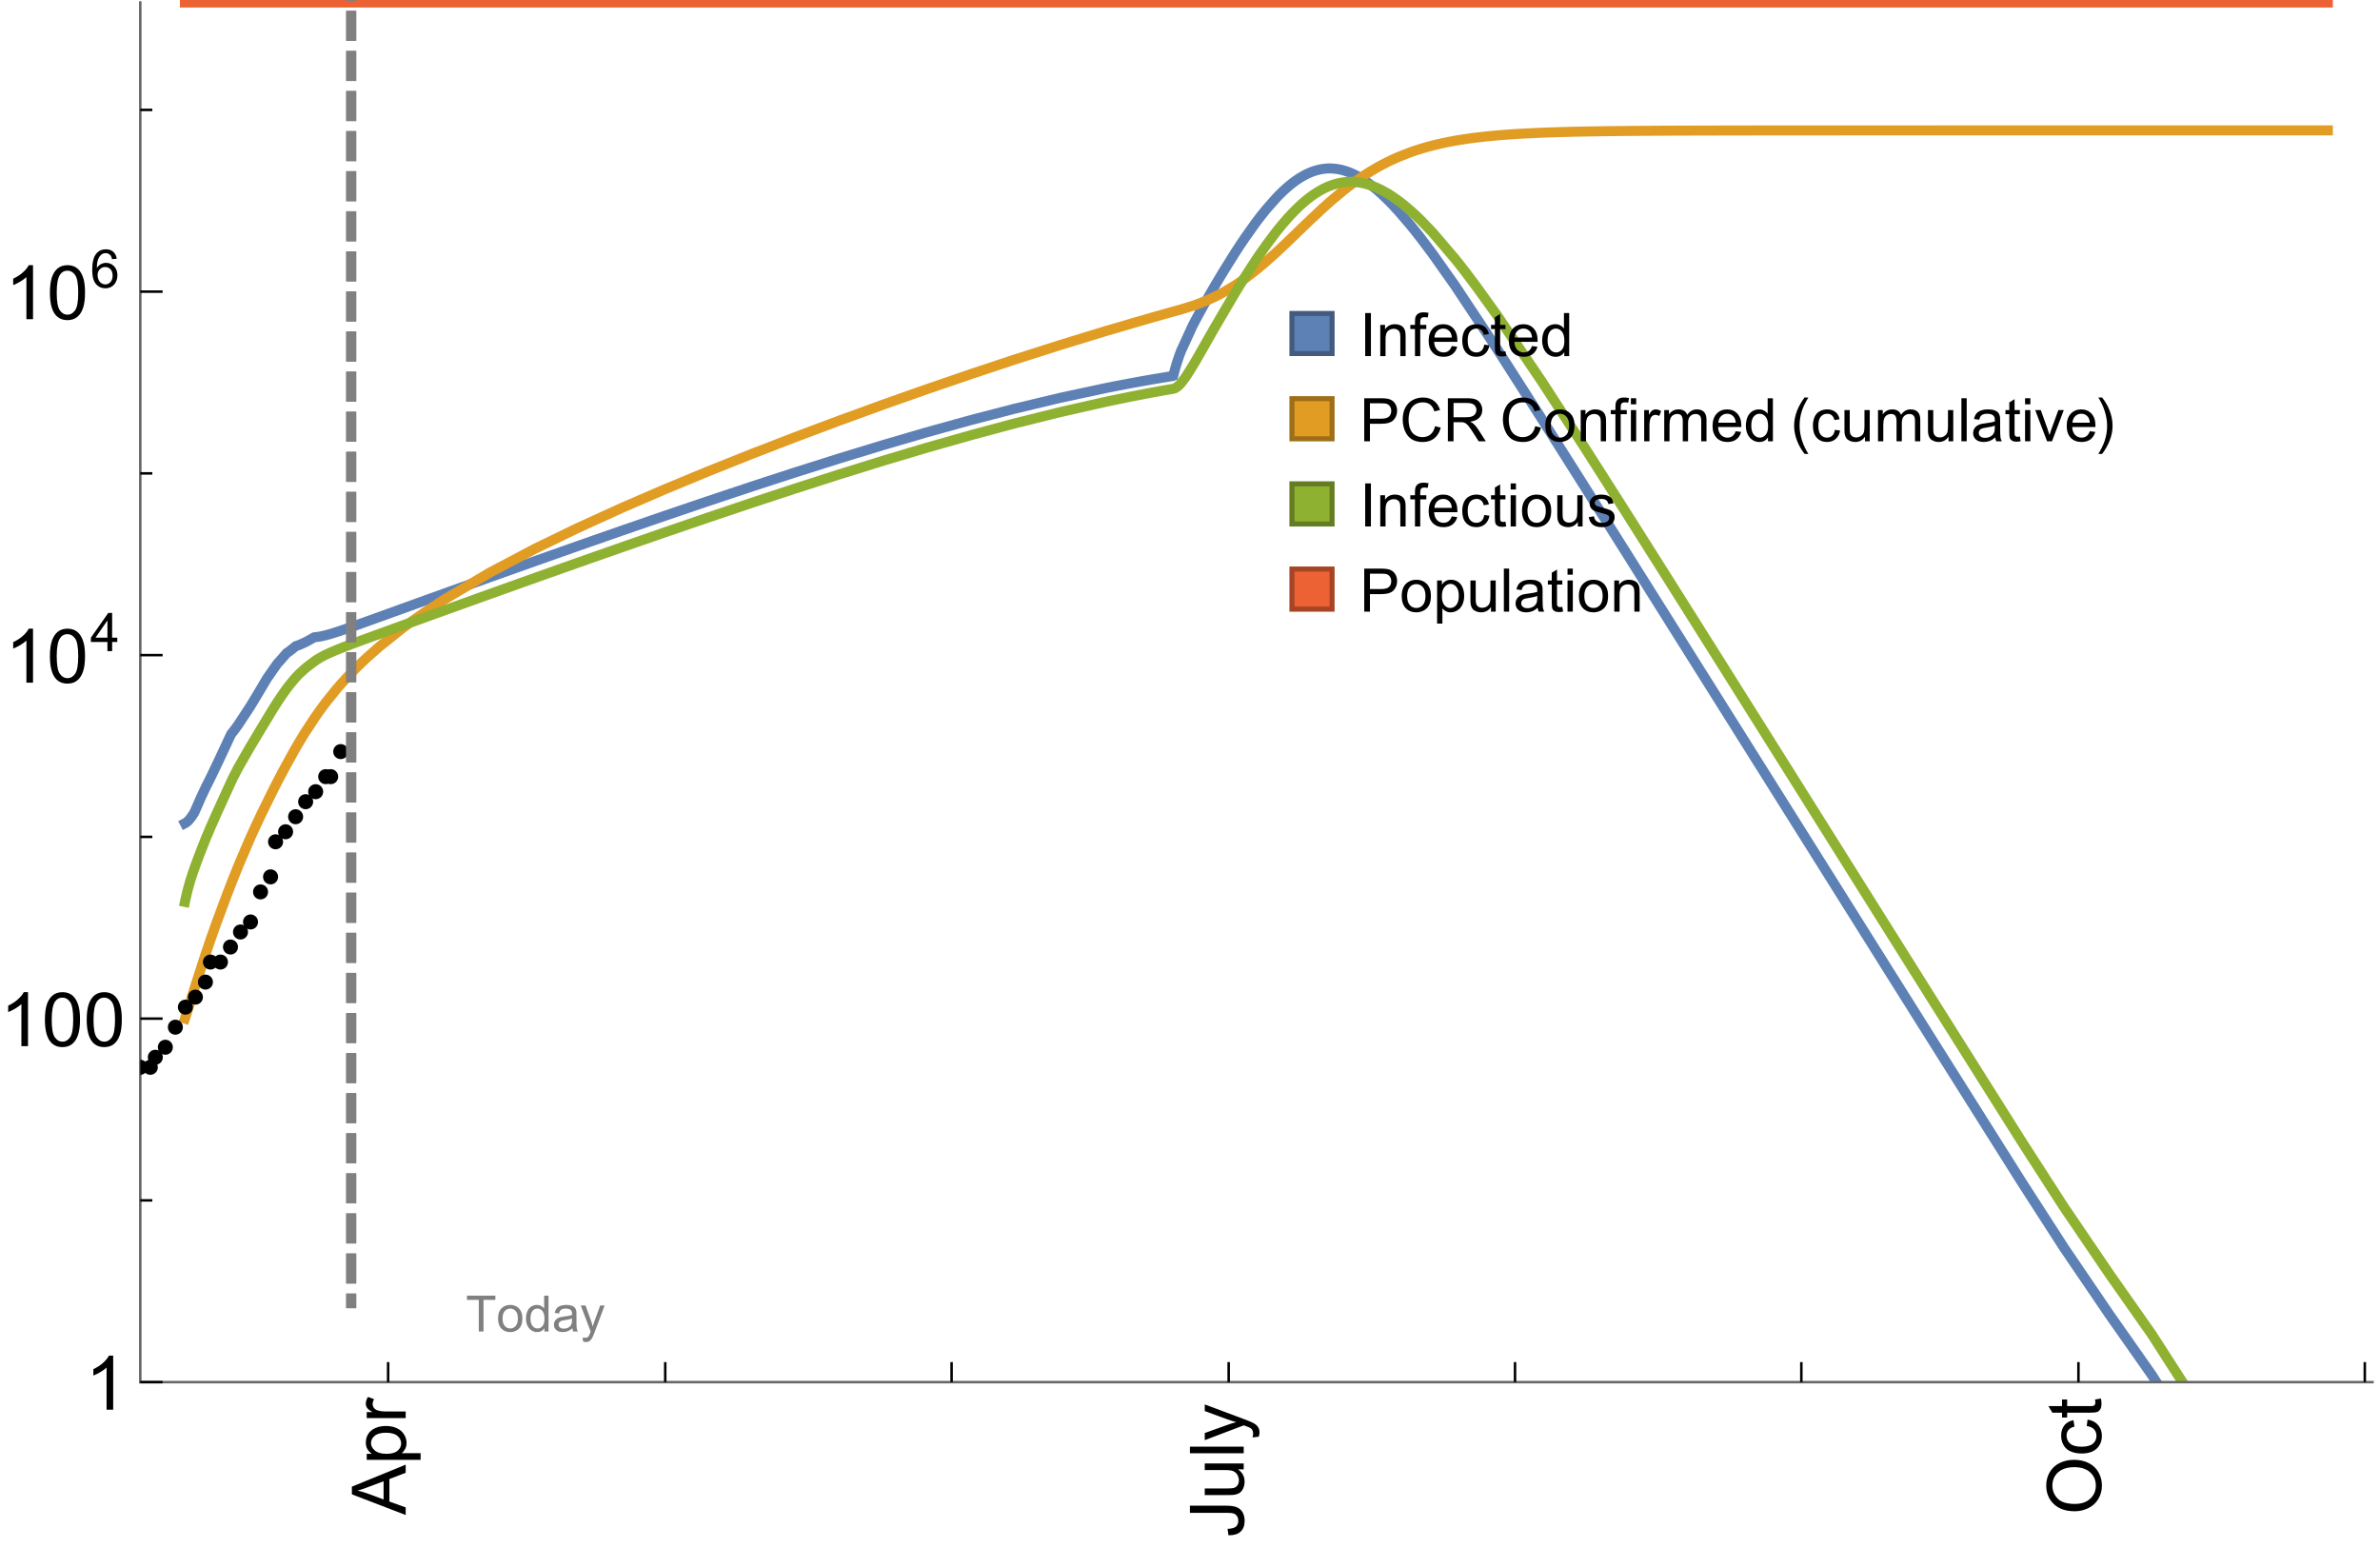 <?xml version="1.0" encoding="UTF-8"?>
<svg xmlns="http://www.w3.org/2000/svg" xmlns:xlink="http://www.w3.org/1999/xlink" width="475pt" height="309pt" viewBox="0 0 475 309" version="1.1">
<defs>
<g>
<symbol overflow="visible" id="glyph0-0">
<path style="stroke:none;" d=""/>
</symbol>
<symbol overflow="visible" id="glyph0-1">
<path style="stroke:none;" d="M 1.117 0 L 1.117 -8.59 L 2.258 -8.59 L 2.258 0 Z M 1.117 0 "/>
</symbol>
<symbol overflow="visible" id="glyph0-2">
<path style="stroke:none;" d="M 0.789 0 L 0.789 -6.223 L 1.742 -6.223 L 1.742 -5.336 C 2.199 -6.02 2.859 -6.363 3.719 -6.363 C 4.094 -6.363 4.441 -6.297 4.754 -6.16 C 5.07 -6.027 5.305 -5.852 5.461 -5.633 C 5.617 -5.414 5.727 -5.152 5.789 -4.852 C 5.828 -4.656 5.848 -4.312 5.848 -3.828 L 5.848 0 L 4.793 0 L 4.793 -3.785 C 4.793 -4.215 4.75 -4.535 4.672 -4.75 C 4.59 -4.961 4.441 -5.133 4.234 -5.258 C 4.023 -5.387 3.781 -5.449 3.5 -5.449 C 3.051 -5.449 2.66 -5.305 2.336 -5.023 C 2.008 -4.738 1.844 -4.195 1.844 -3.398 L 1.844 0 Z M 0.789 0 "/>
</symbol>
<symbol overflow="visible" id="glyph0-3">
<path style="stroke:none;" d="M 1.043 0 L 1.043 -5.402 L 0.109 -5.402 L 0.109 -6.223 L 1.043 -6.223 L 1.043 -6.883 C 1.043 -7.301 1.078 -7.613 1.156 -7.816 C 1.258 -8.09 1.434 -8.312 1.691 -8.48 C 1.945 -8.652 2.305 -8.734 2.766 -8.734 C 3.062 -8.734 3.391 -8.703 3.75 -8.633 L 3.594 -7.711 C 3.375 -7.75 3.164 -7.77 2.969 -7.77 C 2.648 -7.77 2.422 -7.703 2.289 -7.562 C 2.156 -7.426 2.094 -7.172 2.094 -6.797 L 2.094 -6.223 L 3.305 -6.223 L 3.305 -5.402 L 2.094 -5.402 L 2.094 0 Z M 1.043 0 "/>
</symbol>
<symbol overflow="visible" id="glyph0-4">
<path style="stroke:none;" d="M 5.051 -2.004 L 6.141 -1.867 C 5.969 -1.23 5.648 -0.738 5.188 -0.387 C 4.723 -0.035 4.125 0.141 3.406 0.141 C 2.496 0.141 1.773 -0.141 1.238 -0.699 C 0.707 -1.262 0.438 -2.047 0.438 -3.059 C 0.438 -4.105 0.711 -4.918 1.25 -5.496 C 1.789 -6.074 2.484 -6.363 3.344 -6.363 C 4.176 -6.363 4.859 -6.078 5.383 -5.516 C 5.91 -4.949 6.176 -4.148 6.176 -3.125 C 6.176 -3.062 6.172 -2.969 6.172 -2.844 L 1.531 -2.844 C 1.57 -2.16 1.762 -1.633 2.109 -1.273 C 2.457 -0.91 2.891 -0.727 3.41 -0.727 C 3.797 -0.727 4.125 -0.828 4.398 -1.031 C 4.672 -1.234 4.891 -1.559 5.051 -2.004 Z M 1.586 -3.711 L 5.062 -3.711 C 5.016 -4.234 4.883 -4.625 4.664 -4.887 C 4.328 -5.293 3.891 -5.496 3.359 -5.496 C 2.875 -5.496 2.465 -5.336 2.137 -5.008 C 1.805 -4.684 1.625 -4.25 1.586 -3.711 Z M 1.586 -3.711 "/>
</symbol>
<symbol overflow="visible" id="glyph0-5">
<path style="stroke:none;" d="M 4.852 -2.281 L 5.891 -2.145 C 5.777 -1.43 5.484 -0.871 5.02 -0.465 C 4.551 -0.062 3.977 0.141 3.297 0.141 C 2.445 0.141 1.762 -0.137 1.246 -0.695 C 0.727 -1.25 0.469 -2.047 0.469 -3.086 C 0.469 -3.758 0.578 -4.348 0.805 -4.852 C 1.027 -5.355 1.363 -5.734 1.82 -5.984 C 2.273 -6.238 2.77 -6.363 3.305 -6.363 C 3.98 -6.363 4.531 -6.191 4.961 -5.852 C 5.391 -5.508 5.668 -5.023 5.789 -4.395 L 4.766 -4.234 C 4.668 -4.652 4.492 -4.969 4.246 -5.18 C 3.996 -5.391 3.695 -5.496 3.344 -5.496 C 2.812 -5.496 2.383 -5.305 2.051 -4.926 C 1.719 -4.543 1.555 -3.941 1.555 -3.117 C 1.555 -2.281 1.711 -1.672 2.031 -1.297 C 2.352 -0.918 2.773 -0.727 3.289 -0.727 C 3.703 -0.727 4.047 -0.852 4.324 -1.109 C 4.602 -1.363 4.777 -1.75 4.852 -2.281 Z M 4.852 -2.281 "/>
</symbol>
<symbol overflow="visible" id="glyph0-6">
<path style="stroke:none;" d="M 3.094 -0.945 L 3.246 -0.012 C 2.949 0.051 2.684 0.082 2.449 0.082 C 2.066 0.082 1.77 0.023 1.559 -0.102 C 1.348 -0.223 1.199 -0.379 1.113 -0.578 C 1.027 -0.773 0.984 -1.188 0.984 -1.82 L 0.984 -5.402 L 0.211 -5.402 L 0.211 -6.223 L 0.984 -6.223 L 0.984 -7.766 L 2.031 -8.398 L 2.031 -6.223 L 3.094 -6.223 L 3.094 -5.402 L 2.031 -5.402 L 2.031 -1.766 C 2.031 -1.465 2.051 -1.27 2.09 -1.184 C 2.125 -1.098 2.188 -1.031 2.27 -0.977 C 2.355 -0.926 2.477 -0.902 2.633 -0.902 C 2.75 -0.902 2.902 -0.914 3.094 -0.945 Z M 3.094 -0.945 "/>
</symbol>
<symbol overflow="visible" id="glyph0-7">
<path style="stroke:none;" d="M 4.828 0 L 4.828 -0.785 C 4.434 -0.168 3.852 0.141 3.086 0.141 C 2.59 0.141 2.137 0.004 1.719 -0.27 C 1.305 -0.543 0.98 -0.926 0.754 -1.414 C 0.523 -1.906 0.41 -2.469 0.41 -3.105 C 0.41 -3.727 0.516 -4.289 0.719 -4.797 C 0.926 -5.301 1.238 -5.688 1.652 -5.961 C 2.066 -6.23 2.531 -6.363 3.039 -6.363 C 3.414 -6.363 3.75 -6.285 4.043 -6.125 C 4.336 -5.969 4.574 -5.762 4.758 -5.508 L 4.758 -8.59 L 5.805 -8.59 L 5.805 0 Z M 1.492 -3.105 C 1.492 -2.309 1.664 -1.711 2 -1.32 C 2.336 -0.926 2.73 -0.727 3.188 -0.727 C 3.648 -0.727 4.039 -0.914 4.363 -1.293 C 4.684 -1.668 4.844 -2.242 4.844 -3.016 C 4.844 -3.867 4.68 -4.492 4.352 -4.891 C 4.023 -5.289 3.621 -5.492 3.141 -5.492 C 2.672 -5.492 2.281 -5.297 1.965 -4.914 C 1.652 -4.531 1.492 -3.93 1.492 -3.105 Z M 1.492 -3.105 "/>
</symbol>
<symbol overflow="visible" id="glyph0-8">
<path style="stroke:none;" d="M 0.926 0 L 0.926 -8.59 L 4.164 -8.59 C 4.734 -8.59 5.172 -8.562 5.473 -8.508 C 5.895 -8.438 6.25 -8.305 6.531 -8.105 C 6.816 -7.91 7.047 -7.633 7.223 -7.277 C 7.395 -6.922 7.484 -6.531 7.484 -6.105 C 7.484 -5.375 7.25 -4.758 6.785 -4.25 C 6.32 -3.746 5.48 -3.492 4.266 -3.492 L 2.062 -3.492 L 2.062 0 Z M 2.062 -4.508 L 4.281 -4.508 C 5.016 -4.508 5.539 -4.641 5.848 -4.914 C 6.156 -5.188 6.312 -5.574 6.312 -6.07 C 6.312 -6.43 6.219 -6.738 6.039 -6.992 C 5.855 -7.25 5.617 -7.418 5.32 -7.5 C 5.129 -7.551 4.773 -7.578 4.258 -7.578 L 2.062 -7.578 Z M 2.062 -4.508 "/>
</symbol>
<symbol overflow="visible" id="glyph0-9">
<path style="stroke:none;" d="M 7.055 -3.012 L 8.191 -2.727 C 7.953 -1.793 7.523 -1.078 6.906 -0.59 C 6.285 -0.098 5.531 0.148 4.633 0.148 C 3.707 0.148 2.957 -0.043 2.375 -0.418 C 1.797 -0.797 1.355 -1.344 1.051 -2.055 C 0.75 -2.77 0.598 -3.539 0.598 -4.359 C 0.598 -5.254 0.77 -6.035 1.109 -6.699 C 1.453 -7.367 1.938 -7.871 2.57 -8.219 C 3.199 -8.562 3.895 -8.734 4.652 -8.734 C 5.512 -8.734 6.234 -8.516 6.82 -8.078 C 7.406 -7.641 7.812 -7.027 8.047 -6.234 L 6.926 -5.969 C 6.727 -6.594 6.438 -7.051 6.059 -7.336 C 5.68 -7.621 5.203 -7.766 4.629 -7.766 C 3.969 -7.766 3.418 -7.605 2.973 -7.289 C 2.531 -6.973 2.219 -6.547 2.039 -6.016 C 1.859 -5.48 1.77 -4.93 1.77 -4.367 C 1.77 -3.637 1.875 -2.996 2.09 -2.453 C 2.301 -1.906 2.633 -1.5 3.082 -1.23 C 3.531 -0.961 4.016 -0.828 4.539 -0.828 C 5.176 -0.828 5.719 -1.008 6.156 -1.375 C 6.598 -1.742 6.898 -2.289 7.055 -3.012 Z M 7.055 -3.012 "/>
</symbol>
<symbol overflow="visible" id="glyph0-10">
<path style="stroke:none;" d="M 0.945 0 L 0.945 -8.59 L 4.75 -8.59 C 5.516 -8.59 6.102 -8.512 6.5 -8.359 C 6.898 -8.203 7.215 -7.93 7.453 -7.539 C 7.691 -7.148 7.812 -6.719 7.812 -6.246 C 7.812 -5.637 7.613 -5.125 7.219 -4.703 C 6.824 -4.285 6.215 -4.023 5.391 -3.906 C 5.691 -3.762 5.922 -3.621 6.078 -3.48 C 6.41 -3.176 6.723 -2.797 7.02 -2.336 L 8.516 0 L 7.086 0 L 5.945 -1.789 C 5.613 -2.305 5.344 -2.695 5.125 -2.969 C 4.91 -3.242 4.719 -3.438 4.551 -3.547 C 4.379 -3.656 4.207 -3.73 4.031 -3.773 C 3.902 -3.801 3.691 -3.812 3.398 -3.812 L 2.078 -3.812 L 2.078 0 Z M 2.078 -4.797 L 4.523 -4.797 C 5.043 -4.797 5.449 -4.852 5.742 -4.961 C 6.035 -5.066 6.258 -5.238 6.41 -5.477 C 6.562 -5.711 6.641 -5.969 6.641 -6.246 C 6.641 -6.652 6.492 -6.984 6.195 -7.25 C 5.902 -7.512 5.438 -7.641 4.797 -7.641 L 2.078 -7.641 Z M 2.078 -4.797 "/>
</symbol>
<symbol overflow="visible" id="glyph0-11">
<path style="stroke:none;" d="M 0.398 -3.109 C 0.398 -4.262 0.719 -5.117 1.359 -5.672 C 1.895 -6.133 2.547 -6.363 3.316 -6.363 C 4.172 -6.363 4.871 -6.082 5.414 -5.523 C 5.957 -4.961 6.227 -4.188 6.227 -3.199 C 6.227 -2.398 6.109 -1.77 5.867 -1.309 C 5.629 -0.852 5.277 -0.492 4.82 -0.242 C 4.359 0.012 3.859 0.141 3.316 0.141 C 2.445 0.141 1.742 -0.141 1.203 -0.695 C 0.668 -1.254 0.398 -2.062 0.398 -3.109 Z M 1.484 -3.109 C 1.484 -2.312 1.656 -1.719 2.004 -1.32 C 2.352 -0.926 2.789 -0.727 3.316 -0.727 C 3.84 -0.727 4.273 -0.926 4.625 -1.324 C 4.973 -1.723 5.145 -2.328 5.145 -3.148 C 5.145 -3.918 4.969 -4.5 4.621 -4.895 C 4.27 -5.293 3.836 -5.492 3.316 -5.492 C 2.789 -5.492 2.352 -5.293 2.004 -4.898 C 1.656 -4.504 1.484 -3.906 1.484 -3.109 Z M 1.484 -3.109 "/>
</symbol>
<symbol overflow="visible" id="glyph0-12">
<path style="stroke:none;" d="M 0.797 -7.375 L 0.797 -8.59 L 1.852 -8.59 L 1.852 -7.375 Z M 0.797 0 L 0.797 -6.223 L 1.852 -6.223 L 1.852 0 Z M 0.797 0 "/>
</symbol>
<symbol overflow="visible" id="glyph0-13">
<path style="stroke:none;" d="M 0.781 0 L 0.781 -6.223 L 1.727 -6.223 L 1.727 -5.281 C 1.969 -5.723 2.195 -6.012 2.398 -6.152 C 2.605 -6.293 2.828 -6.363 3.078 -6.363 C 3.434 -6.363 3.793 -6.25 4.16 -6.023 L 3.797 -5.047 C 3.539 -5.199 3.281 -5.273 3.023 -5.273 C 2.793 -5.273 2.586 -5.203 2.402 -5.066 C 2.219 -4.926 2.086 -4.734 2.008 -4.488 C 1.891 -4.113 1.836 -3.703 1.836 -3.258 L 1.836 0 Z M 0.781 0 "/>
</symbol>
<symbol overflow="visible" id="glyph0-14">
<path style="stroke:none;" d="M 0.789 0 L 0.789 -6.223 L 1.734 -6.223 L 1.734 -5.352 C 1.93 -5.656 2.188 -5.898 2.516 -6.086 C 2.84 -6.27 3.207 -6.363 3.621 -6.363 C 4.082 -6.363 4.461 -6.266 4.754 -6.078 C 5.051 -5.887 5.258 -5.617 5.379 -5.273 C 5.871 -6 6.512 -6.363 7.301 -6.363 C 7.918 -6.363 8.391 -6.191 8.727 -5.852 C 9.059 -5.508 9.223 -4.984 9.223 -4.273 L 9.223 0 L 8.172 0 L 8.172 -3.922 C 8.172 -4.344 8.141 -4.645 8.07 -4.832 C 8.004 -5.016 7.879 -5.164 7.699 -5.281 C 7.52 -5.395 7.309 -5.449 7.066 -5.449 C 6.629 -5.449 6.266 -5.305 5.977 -5.012 C 5.688 -4.723 5.543 -4.258 5.543 -3.617 L 5.543 0 L 4.488 0 L 4.488 -4.043 C 4.488 -4.512 4.402 -4.863 4.23 -5.098 C 4.059 -5.332 3.777 -5.449 3.387 -5.449 C 3.09 -5.449 2.816 -5.371 2.562 -5.215 C 2.312 -5.059 2.129 -4.828 2.016 -4.531 C 1.902 -4.23 1.844 -3.797 1.844 -3.227 L 1.844 0 Z M 0.789 0 "/>
</symbol>
<symbol overflow="visible" id="glyph0-15">
<path style="stroke:none;" d="M 4.867 0 L 4.867 -0.914 C 4.383 -0.211 3.727 0.141 2.895 0.141 C 2.527 0.141 2.184 0.07 1.867 -0.07 C 1.547 -0.211 1.312 -0.387 1.156 -0.602 C 1.004 -0.812 0.895 -1.074 0.832 -1.383 C 0.789 -1.59 0.766 -1.918 0.766 -2.367 L 0.766 -6.223 L 1.82 -6.223 L 1.82 -2.773 C 1.82 -2.223 1.844 -1.852 1.887 -1.656 C 1.953 -1.379 2.094 -1.164 2.309 -1.004 C 2.523 -0.848 2.789 -0.766 3.105 -0.766 C 3.422 -0.766 3.719 -0.848 3.996 -1.012 C 4.273 -1.172 4.469 -1.395 4.586 -1.672 C 4.699 -1.953 4.758 -2.359 4.758 -2.891 L 4.758 -6.223 L 5.812 -6.223 L 5.812 0 Z M 4.867 0 "/>
</symbol>
<symbol overflow="visible" id="glyph0-16">
<path style="stroke:none;" d="M 0.766 0 L 0.766 -8.59 L 1.82 -8.59 L 1.82 0 Z M 0.766 0 "/>
</symbol>
<symbol overflow="visible" id="glyph0-17">
<path style="stroke:none;" d="M 4.852 -0.766 C 4.461 -0.434 4.086 -0.203 3.723 -0.062 C 3.363 0.074 2.977 0.141 2.562 0.141 C 1.879 0.141 1.352 -0.027 0.984 -0.359 C 0.617 -0.695 0.434 -1.121 0.434 -1.641 C 0.434 -1.945 0.504 -2.223 0.641 -2.477 C 0.781 -2.727 0.961 -2.93 1.188 -3.082 C 1.41 -3.234 1.664 -3.352 1.945 -3.43 C 2.152 -3.484 2.465 -3.535 2.883 -3.586 C 3.734 -3.688 4.359 -3.809 4.766 -3.949 C 4.77 -4.094 4.77 -4.188 4.77 -4.227 C 4.77 -4.656 4.672 -4.957 4.469 -5.133 C 4.199 -5.371 3.801 -5.492 3.27 -5.492 C 2.773 -5.492 2.406 -5.402 2.172 -5.23 C 1.934 -5.055 1.758 -4.75 1.648 -4.305 L 0.617 -4.445 C 0.711 -4.887 0.863 -5.246 1.078 -5.516 C 1.293 -5.789 1.602 -5.996 2.008 -6.145 C 2.414 -6.289 2.887 -6.363 3.422 -6.363 C 3.953 -6.363 4.383 -6.301 4.719 -6.176 C 5.051 -6.051 5.293 -5.895 5.449 -5.703 C 5.605 -5.516 5.715 -5.273 5.777 -4.984 C 5.812 -4.805 5.828 -4.484 5.828 -4.016 L 5.828 -2.609 C 5.828 -1.629 5.852 -1.008 5.898 -0.746 C 5.941 -0.488 6.031 -0.238 6.164 0 L 5.062 0 C 4.953 -0.219 4.883 -0.477 4.852 -0.766 Z M 4.766 -3.125 C 4.383 -2.969 3.805 -2.836 3.039 -2.727 C 2.605 -2.664 2.301 -2.594 2.121 -2.516 C 1.941 -2.438 1.805 -2.32 1.703 -2.172 C 1.605 -2.02 1.559 -1.852 1.559 -1.672 C 1.559 -1.391 1.664 -1.156 1.879 -0.969 C 2.09 -0.781 2.402 -0.688 2.812 -0.688 C 3.219 -0.688 3.578 -0.773 3.898 -0.953 C 4.215 -1.129 4.445 -1.375 4.594 -1.68 C 4.707 -1.918 4.766 -2.273 4.766 -2.734 Z M 4.766 -3.125 "/>
</symbol>
<symbol overflow="visible" id="glyph0-18">
<path style="stroke:none;" d="M 2.52 0 L 0.152 -6.223 L 1.266 -6.223 L 2.602 -2.496 C 2.746 -2.094 2.879 -1.676 3 -1.242 C 3.094 -1.57 3.227 -1.965 3.391 -2.426 L 4.773 -6.223 L 5.859 -6.223 L 3.504 0 Z M 2.52 0 "/>
</symbol>
<symbol overflow="visible" id="glyph0-19">
<path style="stroke:none;" d="M 0.367 -1.859 L 1.414 -2.023 C 1.473 -1.605 1.633 -1.281 1.902 -1.062 C 2.168 -0.84 2.543 -0.727 3.023 -0.727 C 3.508 -0.727 3.867 -0.824 4.102 -1.023 C 4.336 -1.219 4.453 -1.453 4.453 -1.719 C 4.453 -1.957 4.352 -2.141 4.141 -2.281 C 3.996 -2.375 3.641 -2.492 3.062 -2.637 C 2.289 -2.832 1.754 -3 1.457 -3.145 C 1.156 -3.285 0.93 -3.484 0.777 -3.734 C 0.621 -3.988 0.547 -4.266 0.547 -4.57 C 0.547 -4.848 0.609 -5.105 0.734 -5.34 C 0.863 -5.578 1.035 -5.773 1.254 -5.93 C 1.418 -6.051 1.641 -6.152 1.926 -6.238 C 2.207 -6.32 2.512 -6.363 2.836 -6.363 C 3.324 -6.363 3.754 -6.293 4.121 -6.152 C 4.492 -6.012 4.766 -5.82 4.938 -5.582 C 5.113 -5.34 5.234 -5.02 5.305 -4.617 L 4.273 -4.477 C 4.227 -4.797 4.09 -5.047 3.863 -5.227 C 3.641 -5.406 3.32 -5.496 2.914 -5.496 C 2.43 -5.496 2.082 -5.414 1.875 -5.258 C 1.668 -5.098 1.562 -4.906 1.562 -4.695 C 1.562 -4.559 1.609 -4.434 1.695 -4.324 C 1.781 -4.211 1.914 -4.117 2.098 -4.043 C 2.203 -4.004 2.516 -3.914 3.031 -3.773 C 3.777 -3.574 4.297 -3.41 4.59 -3.285 C 4.887 -3.156 5.117 -2.973 5.285 -2.73 C 5.453 -2.488 5.539 -2.188 5.539 -1.828 C 5.539 -1.477 5.434 -1.145 5.23 -0.836 C 5.023 -0.523 4.727 -0.285 4.344 -0.113 C 3.957 0.055 3.516 0.141 3.031 0.141 C 2.223 0.141 1.605 -0.027 1.18 -0.363 C 0.758 -0.699 0.484 -1.195 0.367 -1.859 Z M 0.367 -1.859 "/>
</symbol>
<symbol overflow="visible" id="glyph0-20">
<path style="stroke:none;" d="M 0.789 2.383 L 0.789 -6.223 L 1.75 -6.223 L 1.75 -5.414 C 1.977 -5.73 2.234 -5.969 2.52 -6.125 C 2.805 -6.285 3.148 -6.363 3.555 -6.363 C 4.086 -6.363 4.555 -6.227 4.961 -5.953 C 5.367 -5.68 5.676 -5.293 5.883 -4.797 C 6.09 -4.297 6.195 -3.75 6.195 -3.156 C 6.195 -2.52 6.078 -1.949 5.852 -1.438 C 5.621 -0.93 5.289 -0.539 4.855 -0.266 C 4.418 0.004 3.961 0.141 3.48 0.141 C 3.129 0.141 2.812 0.066 2.535 -0.082 C 2.254 -0.23 2.023 -0.418 1.844 -0.645 L 1.844 2.383 Z M 1.746 -3.078 C 1.746 -2.277 1.906 -1.684 2.234 -1.301 C 2.559 -0.918 2.949 -0.727 3.41 -0.727 C 3.879 -0.727 4.281 -0.926 4.613 -1.32 C 4.949 -1.719 5.117 -2.332 5.117 -3.164 C 5.117 -3.957 4.953 -4.551 4.625 -4.945 C 4.301 -5.34 3.91 -5.539 3.457 -5.539 C 3.008 -5.539 2.609 -5.328 2.266 -4.906 C 1.918 -4.488 1.746 -3.875 1.746 -3.078 Z M 1.746 -3.078 "/>
</symbol>
<symbol overflow="visible" id="glyph1-0">
<path style="stroke:none;" d=""/>
</symbol>
<symbol overflow="visible" id="glyph1-1">
<path style="stroke:none;" d="M 3.562 2.52 L 2.805 2.52 C 2.492 2.121 2.211 1.699 1.953 1.258 C 1.699 0.812 1.477 0.352 1.297 -0.125 C 1.113 -0.602 0.969 -1.086 0.871 -1.586 C 0.77 -2.086 0.719 -2.594 0.719 -3.105 C 0.719 -3.625 0.773 -4.133 0.875 -4.633 C 0.977 -5.129 1.117 -5.617 1.301 -6.086 C 1.484 -6.559 1.703 -7.02 1.961 -7.461 C 2.215 -7.906 2.5 -8.328 2.805 -8.734 L 3.562 -8.734 C 3.285 -8.281 3.039 -7.836 2.82 -7.398 C 2.602 -6.957 2.414 -6.512 2.266 -6.055 C 2.117 -5.602 2.008 -5.133 1.93 -4.648 C 1.852 -4.168 1.812 -3.656 1.812 -3.117 C 1.812 -2.617 1.852 -2.121 1.938 -1.629 C 2.02 -1.137 2.141 -0.652 2.289 -0.18 C 2.441 0.297 2.625 0.758 2.844 1.211 C 3.059 1.66 3.297 2.098 3.562 2.52 Z M 3.562 2.52 "/>
</symbol>
<symbol overflow="visible" id="glyph1-2">
<path style="stroke:none;" d="M 3.273 -3.105 C 3.273 -2.59 3.227 -2.082 3.125 -1.586 C 3.023 -1.086 2.879 -0.602 2.695 -0.129 C 2.512 0.344 2.293 0.801 2.035 1.246 C 1.781 1.688 1.5 2.113 1.188 2.52 L 0.434 2.52 C 0.707 2.074 0.953 1.633 1.172 1.188 C 1.391 0.746 1.574 0.297 1.723 -0.156 C 1.871 -0.613 1.984 -1.086 2.066 -1.57 C 2.145 -2.055 2.188 -2.562 2.188 -3.094 C 2.188 -3.594 2.145 -4.09 2.059 -4.582 C 1.977 -5.074 1.859 -5.559 1.703 -6.031 C 1.551 -6.508 1.367 -6.969 1.152 -7.422 C 0.934 -7.875 0.695 -8.312 0.434 -8.734 L 1.188 -8.734 C 1.5 -8.336 1.789 -7.918 2.047 -7.473 C 2.305 -7.031 2.523 -6.57 2.703 -6.09 C 2.887 -5.613 3.027 -5.121 3.125 -4.621 C 3.227 -4.117 3.273 -3.613 3.273 -3.105 Z M 3.273 -3.105 "/>
</symbol>
<symbol overflow="visible" id="glyph2-0">
<path style="stroke:none;" d=""/>
</symbol>
<symbol overflow="visible" id="glyph2-1">
<path style="stroke:none;" d="M 0 0.023 L -10.738 -4.102 L -10.738 -5.633 L 0 -10.027 L 0 -8.406 L -3.25 -7.156 L -3.25 -2.664 L 0 -1.488 Z M -4.41 -3.078 L -4.41 -6.715 L -7.383 -5.598 C -8.285 -5.254 -9.027 -5 -9.609 -4.836 C -8.922 -4.699 -8.238 -4.504 -7.559 -4.254 Z M -4.41 -3.078 "/>
</symbol>
<symbol overflow="visible" id="glyph2-2">
<path style="stroke:none;" d="M 2.98 -0.988 L -7.777 -0.988 L -7.777 -2.191 L -6.766 -2.191 C -7.164 -2.473 -7.461 -2.793 -7.656 -3.148 C -7.855 -3.504 -7.953 -3.938 -7.953 -4.445 C -7.953 -5.109 -7.781 -5.695 -7.441 -6.203 C -7.102 -6.711 -6.617 -7.094 -5.996 -7.352 C -5.371 -7.613 -4.691 -7.742 -3.949 -7.742 C -3.152 -7.742 -2.434 -7.598 -1.797 -7.312 C -1.16 -7.027 -0.672 -6.613 -0.332 -6.066 C 0.008 -5.523 0.176 -4.953 0.176 -4.352 C 0.176 -3.91 0.082 -3.516 -0.102 -3.168 C -0.289 -2.82 -0.523 -2.531 -0.805 -2.309 L 2.98 -2.309 Z M -3.844 -2.184 C -2.844 -2.184 -2.105 -2.387 -1.625 -2.789 C -1.148 -3.195 -0.906 -3.688 -0.906 -4.262 C -0.906 -4.848 -1.156 -5.352 -1.652 -5.77 C -2.148 -6.188 -2.914 -6.395 -3.953 -6.395 C -4.945 -6.395 -5.688 -6.191 -6.18 -5.781 C -6.676 -5.375 -6.922 -4.887 -6.922 -4.32 C -6.922 -3.758 -6.66 -3.262 -6.133 -2.832 C -5.609 -2.398 -4.848 -2.184 -3.844 -2.184 Z M -3.844 -2.184 "/>
</symbol>
<symbol overflow="visible" id="glyph2-3">
<path style="stroke:none;" d="M 0 -0.973 L -7.777 -0.973 L -7.777 -2.16 L -6.598 -2.16 C -7.148 -2.465 -7.516 -2.742 -7.691 -3 C -7.867 -3.258 -7.953 -3.539 -7.953 -3.844 C -7.953 -4.289 -7.812 -4.742 -7.531 -5.199 L -6.305 -4.746 C -6.496 -4.422 -6.594 -4.102 -6.594 -3.781 C -6.594 -3.492 -6.504 -3.234 -6.332 -3.004 C -6.16 -2.773 -5.918 -2.609 -5.609 -2.512 C -5.141 -2.367 -4.629 -2.293 -4.07 -2.293 L 0 -2.293 Z M 0 -0.973 "/>
</symbol>
<symbol overflow="visible" id="glyph2-4">
<path style="stroke:none;" d="M -3.047 -0.434 L -3.223 -1.715 C -2.402 -1.75 -1.84 -1.902 -1.539 -2.176 C -1.234 -2.449 -1.082 -2.828 -1.082 -3.312 C -1.082 -3.668 -1.164 -3.977 -1.328 -4.234 C -1.492 -4.492 -1.715 -4.672 -1.996 -4.77 C -2.277 -4.867 -2.723 -4.914 -3.34 -4.914 L -10.738 -4.914 L -10.738 -6.336 L -3.422 -6.336 C -2.523 -6.336 -1.824 -6.227 -1.332 -6.008 C -0.84 -5.793 -0.465 -5.449 -0.203 -4.977 C 0.055 -4.504 0.184 -3.953 0.184 -3.316 C 0.184 -2.375 -0.086 -1.652 -0.629 -1.152 C -1.172 -0.652 -1.977 -0.414 -3.047 -0.434 Z M -3.047 -0.434 "/>
</symbol>
<symbol overflow="visible" id="glyph2-5">
<path style="stroke:none;" d="M 0 -6.086 L -1.141 -6.086 C -0.262 -5.48 0.176 -4.656 0.176 -3.617 C 0.176 -3.16 0.09 -2.73 -0.086 -2.332 C -0.262 -1.934 -0.484 -1.641 -0.75 -1.445 C -1.016 -1.254 -1.344 -1.117 -1.727 -1.039 C -1.988 -0.984 -2.398 -0.961 -2.961 -0.961 L -7.777 -0.961 L -7.777 -2.277 L -3.465 -2.277 C -2.777 -2.277 -2.312 -2.305 -2.074 -2.359 C -1.727 -2.441 -1.453 -2.617 -1.258 -2.887 C -1.059 -3.156 -0.961 -3.484 -0.961 -3.883 C -0.961 -4.277 -1.062 -4.648 -1.262 -4.996 C -1.465 -5.344 -1.742 -5.586 -2.09 -5.73 C -2.441 -5.875 -2.945 -5.945 -3.609 -5.945 L -7.777 -5.949 L -7.777 -7.266 L 0 -7.266 Z M 0 -6.086 "/>
</symbol>
<symbol overflow="visible" id="glyph2-6">
<path style="stroke:none;" d="M 0 -0.961 L -10.738 -0.961 L -10.738 -2.277 L 0 -2.277 Z M 0 -0.961 "/>
</symbol>
<symbol overflow="visible" id="glyph2-7">
<path style="stroke:none;" d="M 2.996 -0.93 L 1.758 -0.785 C 1.836 -1.07 1.875 -1.324 1.875 -1.539 C 1.875 -1.832 1.828 -2.066 1.73 -2.242 C 1.633 -2.418 1.496 -2.562 1.32 -2.672 C 1.188 -2.758 0.859 -2.891 0.336 -3.078 C 0.262 -3.102 0.156 -3.141 0.016 -3.195 L -7.777 -0.242 L -7.777 -1.664 L -3.273 -3.281 C -2.703 -3.492 -2.102 -3.68 -1.473 -3.844 C -2.078 -3.996 -2.668 -4.176 -3.246 -4.387 L -7.777 -6.051 L -7.777 -7.367 L 0.133 -4.41 C 0.988 -4.094 1.574 -3.844 1.898 -3.668 C 2.332 -3.434 2.648 -3.168 2.852 -2.863 C 3.055 -2.562 3.156 -2.199 3.156 -1.781 C 3.156 -1.527 3.102 -1.242 2.996 -0.93 Z M 2.996 -0.93 "/>
</symbol>
<symbol overflow="visible" id="glyph2-8">
<path style="stroke:none;" d="M -5.23 -0.727 C -7.012 -0.727 -8.406 -1.203 -9.414 -2.16 C -10.422 -3.117 -10.93 -4.352 -10.93 -5.867 C -10.93 -6.859 -10.691 -7.75 -10.219 -8.547 C -9.742 -9.344 -9.082 -9.949 -8.234 -10.367 C -7.387 -10.785 -6.43 -10.992 -5.355 -10.992 C -4.266 -10.992 -3.289 -10.773 -2.43 -10.336 C -1.57 -9.895 -0.922 -9.273 -0.48 -8.469 C -0.039 -7.66 0.184 -6.793 0.184 -5.859 C 0.184 -4.848 -0.062 -3.945 -0.551 -3.148 C -1.039 -2.352 -1.703 -1.75 -2.547 -1.34 C -3.395 -0.93 -4.289 -0.727 -5.23 -0.727 Z M -5.207 -2.191 C -3.914 -2.191 -2.895 -2.539 -2.148 -3.234 C -1.406 -3.93 -1.031 -4.801 -1.031 -5.852 C -1.031 -6.922 -1.41 -7.801 -2.16 -8.492 C -2.914 -9.184 -3.98 -9.527 -5.359 -9.527 C -6.234 -9.527 -7 -9.383 -7.648 -9.086 C -8.301 -8.789 -8.809 -8.359 -9.168 -7.789 C -9.527 -7.219 -9.703 -6.582 -9.703 -5.875 C -9.703 -4.867 -9.359 -4.004 -8.668 -3.277 C -7.977 -2.551 -6.824 -2.191 -5.207 -2.191 Z M -5.207 -2.191 "/>
</symbol>
<symbol overflow="visible" id="glyph2-9">
<path style="stroke:none;" d="M -2.848 -6.062 L -2.68 -7.359 C -1.785 -7.219 -1.086 -6.855 -0.582 -6.273 C -0.078 -5.691 0.176 -4.973 0.176 -4.125 C 0.176 -3.059 -0.172 -2.203 -0.867 -1.555 C -1.562 -0.91 -2.562 -0.586 -3.859 -0.586 C -4.699 -0.586 -5.434 -0.727 -6.062 -1.004 C -6.695 -1.281 -7.168 -1.707 -7.48 -2.273 C -7.797 -2.844 -7.953 -3.461 -7.953 -4.133 C -7.953 -4.977 -7.742 -5.668 -7.312 -6.203 C -6.887 -6.742 -6.281 -7.086 -5.492 -7.234 L -5.297 -5.953 C -5.82 -5.832 -6.211 -5.617 -6.477 -5.305 C -6.738 -4.996 -6.871 -4.621 -6.871 -4.184 C -6.871 -3.52 -6.633 -2.98 -6.156 -2.562 C -5.68 -2.148 -4.926 -1.941 -3.898 -1.941 C -2.852 -1.941 -2.094 -2.141 -1.617 -2.543 C -1.145 -2.941 -0.906 -3.465 -0.906 -4.109 C -0.906 -4.625 -1.066 -5.059 -1.383 -5.406 C -1.699 -5.754 -2.191 -5.973 -2.848 -6.062 Z M -2.848 -6.062 "/>
</symbol>
<symbol overflow="visible" id="glyph2-10">
<path style="stroke:none;" d="M -1.18 -3.867 L -0.016 -4.059 C 0.062 -3.688 0.102 -3.355 0.102 -3.062 C 0.102 -2.582 0.027 -2.211 -0.125 -1.949 C -0.277 -1.684 -0.477 -1.5 -0.723 -1.391 C -0.969 -1.285 -1.488 -1.23 -2.277 -1.23 L -6.754 -1.23 L -6.754 -0.266 L -7.777 -0.266 L -7.777 -1.23 L -9.703 -1.23 L -10.496 -2.543 L -7.777 -2.543 L -7.777 -3.867 L -6.754 -3.867 L -6.754 -2.543 L -2.203 -2.543 C -1.828 -2.543 -1.586 -2.566 -1.48 -2.609 C -1.371 -2.656 -1.285 -2.734 -1.223 -2.84 C -1.16 -2.945 -1.129 -3.094 -1.129 -3.289 C -1.129 -3.434 -1.145 -3.629 -1.18 -3.867 Z M -1.18 -3.867 "/>
</symbol>
<symbol overflow="visible" id="glyph3-0">
<path style="stroke:none;" d=""/>
</symbol>
<symbol overflow="visible" id="glyph3-1">
<path style="stroke:none;" d="M 5.59 0 L 4.27 0 L 4.27 -8.402 C 3.953 -8.098 3.535 -7.797 3.02 -7.492 C 2.504 -7.191 2.043 -6.961 1.633 -6.812 L 1.633 -8.086 C 2.371 -8.434 3.016 -8.852 3.566 -9.344 C 4.117 -9.84 4.508 -10.316 4.738 -10.781 L 5.59 -10.781 Z M 5.59 0 "/>
</symbol>
<symbol overflow="visible" id="glyph3-2">
<path style="stroke:none;" d="M 0.621 -5.297 C 0.621 -6.566 0.754 -7.586 1.016 -8.359 C 1.277 -9.133 1.664 -9.73 2.18 -10.152 C 2.695 -10.57 3.344 -10.781 4.125 -10.781 C 4.699 -10.781 5.203 -10.664 5.641 -10.434 C 6.074 -10.203 6.434 -9.867 6.715 -9.43 C 7 -8.992 7.223 -8.461 7.383 -7.832 C 7.543 -7.207 7.625 -6.359 7.625 -5.297 C 7.625 -4.035 7.496 -3.02 7.234 -2.246 C 6.977 -1.473 6.59 -0.871 6.074 -0.449 C 5.559 -0.027 4.91 0.184 4.125 0.184 C 3.09 0.184 2.273 -0.188 1.684 -0.93 C 0.977 -1.824 0.621 -3.277 0.621 -5.297 Z M 1.977 -5.297 C 1.977 -3.531 2.184 -2.359 2.598 -1.777 C 3.008 -1.191 3.52 -0.902 4.125 -0.902 C 4.73 -0.902 5.238 -1.195 5.652 -1.781 C 6.062 -2.367 6.27 -3.539 6.27 -5.297 C 6.27 -7.062 6.062 -8.238 5.652 -8.82 C 5.238 -9.398 4.723 -9.691 4.109 -9.691 C 3.504 -9.691 3.02 -9.434 2.66 -8.922 C 2.203 -8.266 1.977 -7.059 1.977 -5.297 Z M 1.977 -5.297 "/>
</symbol>
<symbol overflow="visible" id="glyph4-0">
<path style="stroke:none;" d=""/>
</symbol>
<symbol overflow="visible" id="glyph4-1">
<path style="stroke:none;" d="M 3.441 0 L 3.441 -1.824 L 0.137 -1.824 L 0.137 -2.684 L 3.613 -7.625 L 4.379 -7.625 L 4.379 -2.684 L 5.406 -2.684 L 5.406 -1.824 L 4.379 -1.824 L 4.379 0 Z M 3.441 -2.684 L 3.441 -6.121 L 1.055 -2.684 Z M 3.441 -2.684 "/>
</symbol>
<symbol overflow="visible" id="glyph4-2">
<path style="stroke:none;" d="M 5.297 -5.758 L 4.367 -5.684 C 4.285 -6.051 4.168 -6.316 4.016 -6.484 C 3.762 -6.75 3.449 -6.883 3.078 -6.883 C 2.781 -6.883 2.52 -6.801 2.293 -6.637 C 2 -6.422 1.766 -6.105 1.598 -5.695 C 1.426 -5.281 1.34 -4.695 1.332 -3.93 C 1.559 -4.273 1.832 -4.527 2.156 -4.695 C 2.484 -4.863 2.824 -4.945 3.184 -4.945 C 3.809 -4.945 4.336 -4.715 4.777 -4.258 C 5.215 -3.797 5.434 -3.203 5.434 -2.477 C 5.434 -1.996 5.332 -1.551 5.125 -1.141 C 4.918 -0.73 4.637 -0.414 4.273 -0.199 C 3.914 0.02 3.504 0.129 3.047 0.129 C 2.266 0.129 1.633 -0.156 1.141 -0.73 C 0.648 -1.305 0.402 -2.25 0.402 -3.566 C 0.402 -5.039 0.672 -6.113 1.215 -6.781 C 1.691 -7.363 2.332 -7.652 3.137 -7.652 C 3.734 -7.652 4.227 -7.484 4.609 -7.148 C 4.992 -6.812 5.223 -6.348 5.297 -5.758 Z M 1.477 -2.469 C 1.477 -2.148 1.547 -1.84 1.684 -1.543 C 1.82 -1.25 2.012 -1.023 2.258 -0.871 C 2.504 -0.715 2.762 -0.641 3.031 -0.641 C 3.426 -0.641 3.766 -0.801 4.051 -1.117 C 4.336 -1.438 4.477 -1.871 4.477 -2.418 C 4.477 -2.945 4.336 -3.359 4.055 -3.664 C 3.773 -3.969 3.422 -4.117 2.996 -4.117 C 2.574 -4.117 2.215 -3.965 1.918 -3.664 C 1.625 -3.359 1.477 -2.961 1.477 -2.469 Z M 1.477 -2.469 "/>
</symbol>
<symbol overflow="visible" id="glyph5-0">
<path style="stroke:none;" d=""/>
</symbol>
<symbol overflow="visible" id="glyph5-1">
<path style="stroke:none;" d="M 2.594 0 L 2.594 -6.312 L 0.234 -6.312 L 0.234 -7.156 L 5.906 -7.156 L 5.906 -6.312 L 3.539 -6.312 L 3.539 0 Z M 2.594 0 "/>
</symbol>
<symbol overflow="visible" id="glyph5-2">
<path style="stroke:none;" d="M 0.332 -2.594 C 0.332 -3.555 0.598 -4.266 1.133 -4.727 C 1.578 -5.109 2.121 -5.305 2.766 -5.305 C 3.477 -5.305 4.059 -5.07 4.512 -4.602 C 4.965 -4.133 5.191 -3.488 5.191 -2.664 C 5.191 -2 5.09 -1.473 4.891 -1.09 C 4.691 -0.707 4.398 -0.41 4.016 -0.199 C 3.633 0.012 3.215 0.117 2.766 0.117 C 2.039 0.117 1.449 -0.117 1.004 -0.582 C 0.555 -1.047 0.332 -1.719 0.332 -2.594 Z M 1.234 -2.594 C 1.234 -1.93 1.379 -1.43 1.672 -1.102 C 1.961 -0.77 2.324 -0.605 2.766 -0.605 C 3.199 -0.605 3.562 -0.773 3.852 -1.102 C 4.141 -1.434 4.289 -1.941 4.289 -2.621 C 4.289 -3.262 4.141 -3.75 3.852 -4.078 C 3.559 -4.41 3.195 -4.574 2.766 -4.574 C 2.324 -4.574 1.961 -4.41 1.672 -4.082 C 1.383 -3.754 1.234 -3.258 1.234 -2.594 Z M 1.234 -2.594 "/>
</symbol>
<symbol overflow="visible" id="glyph5-3">
<path style="stroke:none;" d="M 4.023 0 L 4.023 -0.656 C 3.695 -0.141 3.211 0.117 2.574 0.117 C 2.16 0.117 1.781 0.004 1.434 -0.227 C 1.086 -0.453 0.816 -0.77 0.629 -1.18 C 0.438 -1.586 0.344 -2.059 0.344 -2.586 C 0.344 -3.105 0.43 -3.574 0.602 -3.996 C 0.773 -4.418 1.031 -4.742 1.375 -4.965 C 1.723 -5.191 2.109 -5.305 2.535 -5.305 C 2.848 -5.305 3.125 -5.238 3.367 -5.105 C 3.613 -4.973 3.812 -4.801 3.965 -4.59 L 3.965 -7.156 L 4.84 -7.156 L 4.84 0 Z M 1.246 -2.586 C 1.246 -1.922 1.387 -1.426 1.664 -1.098 C 1.945 -0.77 2.273 -0.605 2.656 -0.605 C 3.039 -0.605 3.367 -0.762 3.637 -1.078 C 3.906 -1.391 4.039 -1.871 4.039 -2.516 C 4.039 -3.227 3.902 -3.746 3.629 -4.078 C 3.355 -4.41 3.016 -4.574 2.617 -4.574 C 2.227 -4.574 1.898 -4.414 1.637 -4.098 C 1.375 -3.777 1.246 -3.273 1.246 -2.586 Z M 1.246 -2.586 "/>
</symbol>
<symbol overflow="visible" id="glyph5-4">
<path style="stroke:none;" d="M 4.043 -0.641 C 3.719 -0.363 3.402 -0.168 3.102 -0.055 C 2.801 0.059 2.48 0.117 2.133 0.117 C 1.562 0.117 1.125 -0.023 0.82 -0.301 C 0.516 -0.578 0.359 -0.934 0.359 -1.367 C 0.359 -1.621 0.418 -1.852 0.535 -2.062 C 0.648 -2.273 0.801 -2.441 0.988 -2.57 C 1.176 -2.695 1.387 -2.793 1.621 -2.855 C 1.793 -2.902 2.055 -2.945 2.402 -2.988 C 3.113 -3.074 3.633 -3.172 3.969 -3.289 C 3.973 -3.41 3.977 -3.488 3.977 -3.52 C 3.977 -3.879 3.891 -4.133 3.727 -4.277 C 3.5 -4.477 3.168 -4.574 2.727 -4.574 C 2.312 -4.574 2.008 -4.504 1.809 -4.359 C 1.613 -4.215 1.465 -3.957 1.371 -3.59 L 0.512 -3.707 C 0.59 -4.074 0.719 -4.371 0.898 -4.598 C 1.078 -4.824 1.336 -4.996 1.676 -5.121 C 2.016 -5.242 2.406 -5.305 2.852 -5.305 C 3.293 -5.305 3.652 -5.25 3.93 -5.148 C 4.207 -5.043 4.41 -4.91 4.539 -4.754 C 4.672 -4.594 4.762 -4.395 4.812 -4.156 C 4.844 -4.008 4.859 -3.734 4.859 -3.344 L 4.859 -2.172 C 4.859 -1.355 4.879 -0.84 4.914 -0.621 C 4.953 -0.406 5.027 -0.199 5.137 0 L 4.219 0 C 4.129 -0.184 4.07 -0.395 4.043 -0.641 Z M 3.969 -2.602 C 3.648 -2.473 3.172 -2.363 2.535 -2.27 C 2.172 -2.219 1.918 -2.16 1.766 -2.094 C 1.617 -2.031 1.504 -1.934 1.422 -1.809 C 1.34 -1.684 1.297 -1.543 1.297 -1.391 C 1.297 -1.156 1.387 -0.961 1.566 -0.805 C 1.742 -0.648 2 -0.57 2.344 -0.57 C 2.684 -0.57 2.984 -0.645 3.246 -0.793 C 3.512 -0.941 3.703 -1.145 3.828 -1.402 C 3.922 -1.602 3.969 -1.895 3.969 -2.281 Z M 3.969 -2.602 "/>
</symbol>
<symbol overflow="visible" id="glyph5-5">
<path style="stroke:none;" d="M 0.621 1.996 L 0.523 1.172 C 0.715 1.223 0.883 1.25 1.023 1.25 C 1.219 1.25 1.375 1.219 1.492 1.152 C 1.609 1.086 1.707 0.996 1.781 0.879 C 1.836 0.789 1.926 0.574 2.051 0.227 C 2.066 0.176 2.094 0.105 2.129 0.008 L 0.16 -5.188 L 1.109 -5.188 L 2.188 -2.184 C 2.328 -1.801 2.453 -1.402 2.562 -0.98 C 2.664 -1.383 2.785 -1.777 2.926 -2.164 L 4.031 -5.188 L 4.914 -5.188 L 2.938 0.086 C 2.727 0.656 2.562 1.051 2.445 1.266 C 2.289 1.555 2.109 1.766 1.91 1.902 C 1.707 2.039 1.465 2.105 1.188 2.105 C 1.016 2.105 0.828 2.07 0.621 1.996 Z M 0.621 1.996 "/>
</symbol>
</g>
<clipPath id="clip1">
  <path d="M 27.84 24 L 440 24 L 440 276 L 27.84 276 Z M 27.84 24 "/>
</clipPath>
<clipPath id="clip2">
  <path d="M 27.84 16 L 474 16 L 474 213 L 27.84 213 Z M 27.84 16 "/>
</clipPath>
<clipPath id="clip3">
  <path d="M 27.84 27 L 445 27 L 445 276 L 27.84 276 Z M 27.84 27 "/>
</clipPath>
<clipPath id="clip4">
  <path d="M 257.281 62 L 266 62 L 266 71 L 257.281 71 Z M 257.281 62 "/>
</clipPath>
<clipPath id="clip5">
  <path d="M 257.281 61.922 L 267 61.922 L 267 72 L 257.281 72 Z M 257.281 61.922 "/>
</clipPath>
<clipPath id="clip6">
  <path d="M 257.281 79 L 266 79 L 266 88 L 257.281 88 Z M 257.281 79 "/>
</clipPath>
<clipPath id="clip7">
  <path d="M 257.281 78.961 L 267 78.961 L 267 89 L 257.281 89 Z M 257.281 78.961 "/>
</clipPath>
<clipPath id="clip8">
  <path d="M 257.281 96 L 266 96 L 266 105 L 257.281 105 Z M 257.281 96 "/>
</clipPath>
<clipPath id="clip9">
  <path d="M 257.281 96 L 267 96 L 267 106 L 257.281 106 Z M 257.281 96 "/>
</clipPath>
<clipPath id="clip10">
  <path d="M 257.281 113.039 L 266 113.039 L 266 122 L 257.281 122 Z M 257.281 113.039 "/>
</clipPath>
<clipPath id="clip11">
  <path d="M 257.281 113.039 L 267 113.039 L 267 123 L 257.281 123 Z M 257.281 113.039 "/>
</clipPath>
<clipPath id="clip12">
  <path d="M 28 211 L 30 211 L 30 215 L 28 215 Z M 28 211 "/>
</clipPath>
</defs>
<g id="surface11024">
<g clip-path="url(#clip1)" clip-rule="nonzero">
<path style="fill:none;stroke-width:2;stroke-linecap:square;stroke-linejoin:miter;stroke:rgb(36.841%,50.677%,70.979%);stroke-opacity:1;stroke-miterlimit:3.25;" d="M 36.91 164.305 L 37.043 164.234 L 37.172 164.152 L 37.305 164.051 L 37.434 163.938 L 37.566 163.812 L 37.695 163.672 L 37.961 163.363 L 38.09 163.191 L 38.223 163.012 L 38.352 162.824 L 38.484 162.629 L 38.613 162.426 L 38.746 162.219 L 38.879 161.938 L 39.008 161.648 L 39.141 161.355 L 39.27 161.059 L 39.535 160.465 L 40.059 159.258 L 41.105 157.02 L 41.238 156.766 L 41.371 156.508 L 41.633 155.992 L 42.156 154.93 L 43.207 152.746 L 43.336 152.469 L 43.469 152.191 L 43.73 151.637 L 44.254 150.52 L 45.305 148.27 L 45.445 147.965 L 45.59 147.66 L 45.73 147.355 L 45.875 147.047 L 46.016 146.742 L 46.156 146.465 L 46.301 146.293 L 46.441 146.117 L 46.586 145.938 L 46.727 145.754 L 47.012 145.379 L 47.578 144.586 L 49.855 141.125 L 49.996 140.895 L 50.141 140.66 L 50.426 140.191 L 50.992 139.258 L 52.129 137.359 L 52.273 137.117 L 52.414 136.875 L 53.27 135.434 L 54.406 133.789 L 54.672 133.414 L 54.938 133.031 L 55.07 132.844 L 55.203 132.652 L 55.469 132.316 L 55.602 132.172 L 55.734 132.031 L 56 131.738 L 56.531 131.133 L 56.664 130.98 L 57.195 130.355 L 57.328 130.27 L 57.727 129.988 L 57.859 129.891 L 58.125 129.688 L 58.656 129.262 L 58.789 129.152 L 58.922 129.039 L 59.055 128.938 L 59.32 128.859 L 59.586 128.766 L 59.719 128.715 L 60.777 128.246 L 61.043 128.113 L 61.309 127.973 L 61.84 127.684 L 62.105 127.535 L 62.238 127.457 L 62.371 127.383 L 62.637 127.227 L 62.77 127.176 L 63.035 127.152 L 63.293 127.121 L 63.426 127.102 L 63.684 127.062 L 63.945 127.016 L 64.074 126.992 L 64.207 126.965 L 64.465 126.906 L 64.984 126.781 L 65.117 126.75 L 65.246 126.715 L 65.508 126.645 L 66.027 126.496 L 67.07 126.172 L 67.199 126.129 L 67.328 126.09 L 67.59 126.004 L 68.109 125.828 L 69.152 125.473 L 71.234 124.742 L 71.516 124.641 L 71.801 124.539 L 72.363 124.336 L 73.492 123.93 L 75.754 123.113 L 80.273 121.48 L 88.707 118.441 L 97.848 115.164 L 106.82 111.973 L 115.191 109.016 L 124.266 105.844 L 132.742 102.922 L 141.047 100.102 L 150.059 97.094 L 158.469 94.355 L 167.586 91.469 L 176.535 88.738 L 184.883 86.297 L 193.934 83.789 L 202.383 81.598 L 211.539 79.41 L 220.527 77.48 L 220.656 77.457 L 220.789 77.43 L 221.051 77.375 L 221.574 77.273 L 222.621 77.066 L 224.719 76.664 L 224.852 76.641 L 224.98 76.613 L 225.242 76.566 L 225.766 76.469 L 226.816 76.273 L 228.91 75.902 L 229.055 75.875 L 229.195 75.852 L 229.48 75.801 L 230.047 75.703 L 231.184 75.512 L 231.328 75.488 L 231.469 75.465 L 231.754 75.418 L 232.32 75.324 L 232.465 75.301 L 232.605 75.277 L 232.891 75.23 L 233.457 75.141 L 233.602 75.117 L 233.883 75.07 L 234.027 75.051 L 234.168 74.992 L 234.309 74.418 L 234.453 73.879 L 234.594 73.371 L 234.734 72.887 L 234.879 72.422 L 235.164 71.559 L 235.305 71.148 L 235.445 70.758 L 235.59 70.375 L 235.73 70.008 L 238.004 65.047 L 238.137 64.789 L 238.535 64.027 L 239.066 63.035 L 240.125 61.105 L 242.246 57.398 L 242.512 56.945 L 242.777 56.496 L 243.309 55.602 L 244.371 53.848 L 246.492 50.457 L 246.621 50.258 L 246.754 50.055 L 247.012 49.656 L 247.531 48.863 L 248.574 47.32 L 250.652 44.406 L 250.781 44.23 L 250.914 44.059 L 251.172 43.715 L 251.691 43.043 L 252.734 41.75 L 254.812 39.402 L 254.953 39.254 L 255.098 39.109 L 255.379 38.824 L 255.941 38.27 L 256.223 38.004 L 256.508 37.746 L 257.07 37.25 L 257.352 37.016 L 257.637 36.785 L 258.199 36.348 L 258.34 36.242 L 258.48 36.141 L 258.762 35.941 L 259.328 35.566 L 259.469 35.477 L 259.609 35.391 L 259.891 35.223 L 260.457 34.91 L 260.738 34.77 L 261.02 34.633 L 261.586 34.387 L 261.867 34.277 L 262.148 34.176 L 262.43 34.082 L 262.715 34 L 262.996 33.922 L 263.137 33.887 L 263.418 33.824 L 263.559 33.797 L 263.84 33.746 L 263.973 33.723 L 264.105 33.703 L 264.238 33.688 L 264.367 33.672 L 264.633 33.648 L 264.762 33.637 L 264.895 33.629 L 265.027 33.625 L 265.156 33.617 L 265.555 33.617 L 265.684 33.621 L 265.816 33.625 L 265.949 33.633 L 266.078 33.641 L 266.344 33.664 L 266.473 33.676 L 266.605 33.691 L 266.871 33.73 L 267 33.75 L 267.266 33.797 L 267.527 33.852 L 267.66 33.883 L 267.789 33.914 L 268.188 34.02 L 268.316 34.059 L 268.582 34.141 L 268.711 34.184 L 268.844 34.23 L 269.105 34.324 L 269.371 34.426 L 269.633 34.535 L 270.16 34.773 L 270.293 34.836 L 270.422 34.902 L 270.688 35.035 L 271.215 35.324 L 272.266 35.969 L 272.41 36.066 L 272.551 36.16 L 272.836 36.359 L 273.406 36.773 L 274.551 37.68 L 274.691 37.797 L 274.836 37.918 L 275.121 38.168 L 275.691 38.676 L 276.832 39.758 L 277.117 40.043 L 277.402 40.332 L 277.973 40.922 L 279.113 42.156 L 281.398 44.812 L 281.539 44.984 L 281.676 45.156 L 281.957 45.5 L 282.52 46.199 L 283.637 47.633 L 285.879 50.613 L 290.363 56.953 L 298.723 69.551 L 307.789 83.723 L 316.254 97.117 L 324.551 110.297 L 333.555 124.621 L 341.957 137.992 L 351.062 152.492 L 359.566 166.031 L 367.902 179.316 L 376.945 193.727 L 385.387 207.168 L 394.531 221.691 L 403.512 235.945 L 411.887 248.945 L 420.969 262.309 L 429.449 274.387 L 430.379 275.836 "/>
</g>
<g clip-path="url(#clip2)" clip-rule="nonzero">
<path style="fill:none;stroke-width:2;stroke-linecap:square;stroke-linejoin:miter;stroke:rgb(88.071%,61.104%,14.204%);stroke-opacity:1;stroke-miterlimit:3.25;" d="M 36.91 203.289 L 37.043 202.895 L 37.172 202.492 L 37.434 201.676 L 37.961 200.016 L 39.008 196.668 L 41.105 190.203 L 41.238 189.812 L 41.371 189.426 L 41.633 188.652 L 42.156 187.129 L 43.207 184.168 L 45.305 178.531 L 45.445 178.16 L 45.59 177.793 L 45.875 177.059 L 46.441 175.605 L 47.578 172.773 L 49.855 167.457 L 49.996 167.137 L 50.141 166.82 L 50.426 166.188 L 50.992 164.949 L 52.129 162.527 L 54.406 157.898 L 54.539 157.633 L 54.672 157.371 L 54.938 156.852 L 55.469 155.816 L 56.531 153.793 L 58.656 149.926 L 59.188 149.004 L 59.719 148.102 L 60.777 146.355 L 62.902 143.113 L 63.035 142.926 L 63.164 142.738 L 63.426 142.367 L 63.945 141.641 L 64.984 140.238 L 67.07 137.648 L 67.199 137.492 L 67.328 137.34 L 67.59 137.039 L 68.109 136.445 L 69.152 135.297 L 71.234 133.148 L 71.375 133.012 L 71.516 132.871 L 71.801 132.598 L 72.363 132.055 L 73.492 131.004 L 75.754 129.02 L 80.273 125.414 L 80.402 125.316 L 80.535 125.219 L 80.801 125.02 L 81.324 124.633 L 82.379 123.867 L 84.488 122.395 L 88.707 119.621 L 97.848 114.219 L 106.82 109.488 L 115.191 105.422 L 124.266 101.289 L 132.742 97.625 L 141.047 94.184 L 150.059 90.582 L 158.469 87.328 L 167.586 83.91 L 176.535 80.652 L 184.883 77.703 L 193.934 74.602 L 202.383 71.797 L 211.539 68.871 L 220.527 66.117 L 228.91 63.664 L 229.055 63.621 L 229.195 63.582 L 229.48 63.5 L 230.047 63.34 L 231.184 63.02 L 233.457 62.383 L 233.602 62.344 L 233.742 62.305 L 234.027 62.227 L 234.594 62.066 L 235.73 61.75 L 238.004 61.043 L 238.137 60.996 L 238.27 60.953 L 238.535 60.859 L 239.066 60.668 L 240.125 60.258 L 240.258 60.207 L 240.656 60.043 L 241.188 59.812 L 242.246 59.328 L 242.379 59.262 L 242.512 59.199 L 242.777 59.07 L 243.309 58.801 L 244.371 58.227 L 246.492 56.945 L 246.621 56.863 L 246.754 56.777 L 247.012 56.605 L 247.531 56.254 L 248.574 55.516 L 250.652 53.914 L 250.781 53.809 L 250.914 53.703 L 251.172 53.492 L 251.691 53.059 L 252.734 52.164 L 254.812 50.293 L 254.953 50.164 L 255.098 50.031 L 255.379 49.77 L 255.941 49.238 L 257.07 48.164 L 259.328 45.988 L 259.891 45.441 L 260.457 44.898 L 261.586 43.816 L 263.84 41.703 L 263.973 41.586 L 264.105 41.465 L 264.367 41.227 L 264.895 40.754 L 265.949 39.828 L 268.055 38.074 L 268.188 37.969 L 268.316 37.863 L 268.582 37.656 L 269.105 37.25 L 270.16 36.461 L 272.266 35.004 L 272.41 34.91 L 272.551 34.816 L 272.836 34.633 L 273.406 34.277 L 274.551 33.598 L 274.691 33.516 L 274.836 33.434 L 275.121 33.273 L 275.691 32.965 L 276.832 32.375 L 276.977 32.305 L 277.117 32.234 L 277.402 32.094 L 277.973 31.828 L 279.113 31.32 L 281.398 30.422 L 281.539 30.371 L 281.676 30.324 L 281.957 30.223 L 282.52 30.035 L 283.637 29.676 L 283.777 29.637 L 283.918 29.594 L 284.199 29.512 L 284.758 29.352 L 285.879 29.051 L 286.441 28.91 L 287 28.777 L 288.121 28.527 L 288.262 28.496 L 288.402 28.469 L 288.68 28.41 L 289.242 28.297 L 290.363 28.09 L 290.492 28.066 L 290.625 28.043 L 290.883 28 L 291.406 27.914 L 292.453 27.75 L 292.582 27.73 L 292.715 27.711 L 292.977 27.676 L 293.496 27.602 L 294.543 27.465 L 294.672 27.449 L 294.805 27.434 L 295.066 27.402 L 295.586 27.344 L 296.633 27.227 L 296.762 27.215 L 296.895 27.203 L 297.156 27.176 L 297.68 27.125 L 298.723 27.031 L 298.863 27.016 L 299.008 27.004 L 299.289 26.98 L 300.988 26.852 L 301.133 26.84 L 301.273 26.832 L 301.555 26.812 L 302.125 26.773 L 303.258 26.703 L 303.539 26.688 L 303.824 26.672 L 304.391 26.641 L 305.523 26.586 L 305.664 26.578 L 305.809 26.57 L 306.09 26.559 L 306.656 26.531 L 307.789 26.484 L 308.055 26.477 L 308.32 26.465 L 308.848 26.445 L 309.906 26.41 L 310.172 26.402 L 310.434 26.395 L 310.965 26.375 L 312.023 26.348 L 312.156 26.344 L 312.285 26.34 L 312.551 26.332 L 313.082 26.32 L 314.137 26.293 L 314.27 26.289 L 314.402 26.289 L 314.668 26.281 L 315.195 26.27 L 316.254 26.25 L 316.383 26.246 L 316.516 26.246 L 316.773 26.242 L 317.293 26.23 L 318.328 26.215 L 318.457 26.211 L 318.59 26.211 L 318.848 26.207 L 319.367 26.199 L 320.402 26.184 L 320.531 26.184 L 320.664 26.18 L 320.922 26.176 L 321.441 26.172 L 322.477 26.16 L 322.605 26.156 L 322.738 26.156 L 322.996 26.152 L 323.516 26.148 L 324.551 26.137 L 324.691 26.137 L 324.832 26.133 L 325.113 26.133 L 325.676 26.129 L 326.805 26.117 L 327.086 26.117 L 327.367 26.113 L 329.055 26.102 L 329.336 26.102 L 329.617 26.098 L 330.18 26.094 L 331.305 26.09 L 331.445 26.086 L 331.867 26.086 L 332.43 26.082 L 333.555 26.078 L 333.816 26.078 L 334.082 26.074 L 334.605 26.074 L 335.656 26.07 L 335.785 26.07 L 335.918 26.066 L 336.707 26.066 L 337.754 26.062 L 338.02 26.062 L 338.281 26.059 L 338.805 26.059 L 339.855 26.055 L 341.957 26.051 L 342.523 26.051 L 343.094 26.047 L 344.516 26.047 L 344.801 26.043 L 346.793 26.043 L 347.078 26.039 L 349.355 26.039 L 349.926 26.035 L 353.188 26.035 L 353.32 26.031 L 357.441 26.031 L 359.566 26.027 L 365.82 26.027 L 367.902 26.023 L 386.527 26.023 L 387.672 26.02 L 464.59 26.02 "/>
</g>
<g clip-path="url(#clip3)" clip-rule="nonzero">
<path style="fill:none;stroke-width:2;stroke-linecap:square;stroke-linejoin:miter;stroke:rgb(56.017%,69.156%,19.489%);stroke-opacity:1;stroke-miterlimit:3.25;" d="M 36.91 180 L 37.043 179.383 L 37.172 178.801 L 37.434 177.723 L 37.566 177.219 L 37.695 176.738 L 37.961 175.832 L 38.09 175.402 L 38.223 174.988 L 38.484 174.191 L 39.008 172.707 L 39.141 172.348 L 39.27 171.992 L 39.535 171.289 L 40.059 169.918 L 41.105 167.262 L 41.238 166.945 L 41.371 166.633 L 41.633 166.012 L 42.156 164.793 L 43.207 162.426 L 45.305 157.82 L 45.445 157.512 L 45.59 157.199 L 45.875 156.582 L 46.441 155.363 L 47.578 153.156 L 49.855 149.195 L 49.996 148.957 L 50.141 148.719 L 50.426 148.242 L 50.992 147.293 L 52.129 145.398 L 54.406 141.629 L 54.539 141.414 L 54.672 141.203 L 54.938 140.785 L 55.469 139.953 L 56.531 138.391 L 56.664 138.199 L 56.797 138.016 L 57.062 137.645 L 57.594 136.93 L 58.656 135.637 L 58.922 135.332 L 59.188 135.035 L 59.719 134.488 L 60.777 133.52 L 61.309 133.082 L 61.84 132.668 L 62.902 131.879 L 63.035 131.789 L 63.164 131.703 L 63.426 131.535 L 63.945 131.227 L 64.074 131.152 L 64.207 131.082 L 64.465 130.941 L 64.984 130.676 L 65.117 130.613 L 65.246 130.551 L 65.508 130.43 L 66.027 130.195 L 67.07 129.754 L 67.328 129.645 L 67.59 129.539 L 68.109 129.332 L 69.152 128.93 L 71.234 128.148 L 71.375 128.094 L 71.516 128.043 L 71.801 127.938 L 72.363 127.73 L 73.492 127.316 L 75.754 126.492 L 80.273 124.852 L 88.707 121.805 L 97.848 118.52 L 106.82 115.316 L 115.191 112.348 L 124.266 109.164 L 132.742 106.223 L 141.047 103.379 L 150.059 100.344 L 158.469 97.574 L 167.586 94.648 L 176.535 91.867 L 184.883 89.375 L 193.934 86.801 L 202.383 84.535 L 211.539 82.258 L 220.527 80.223 L 220.656 80.195 L 220.789 80.168 L 221.051 80.113 L 221.574 80 L 222.621 79.781 L 224.719 79.352 L 224.852 79.324 L 224.98 79.301 L 225.242 79.246 L 225.766 79.141 L 226.816 78.938 L 228.91 78.531 L 229.055 78.508 L 229.195 78.48 L 229.48 78.426 L 230.047 78.32 L 231.184 78.113 L 231.328 78.086 L 231.469 78.062 L 231.754 78.008 L 232.32 77.906 L 232.465 77.883 L 232.605 77.855 L 232.891 77.809 L 233.457 77.707 L 233.602 77.684 L 233.742 77.66 L 233.883 77.633 L 234.027 77.609 L 234.168 77.586 L 234.309 77.551 L 234.453 77.5 L 234.594 77.43 L 234.734 77.348 L 234.879 77.25 L 235.02 77.141 L 235.164 77.02 L 235.305 76.887 L 235.445 76.742 L 235.73 76.43 L 235.871 76.258 L 236.016 76.082 L 236.297 75.703 L 236.867 74.887 L 238.004 73.078 L 238.27 72.633 L 238.535 72.184 L 239.066 71.273 L 240.125 69.422 L 242.246 65.691 L 246.492 58.453 L 246.621 58.238 L 246.754 58.023 L 247.012 57.598 L 247.531 56.75 L 248.574 55.09 L 250.652 51.891 L 250.781 51.699 L 250.914 51.508 L 251.172 51.125 L 251.691 50.367 L 252.734 48.898 L 254.812 46.137 L 254.953 45.961 L 255.098 45.785 L 255.379 45.438 L 255.941 44.754 L 257.07 43.461 L 257.352 43.148 L 257.637 42.848 L 258.199 42.258 L 259.328 41.152 L 259.609 40.895 L 259.891 40.641 L 260.457 40.152 L 260.738 39.918 L 261.02 39.691 L 261.586 39.262 L 261.727 39.156 L 261.867 39.055 L 262.148 38.859 L 262.715 38.484 L 262.996 38.305 L 263.277 38.137 L 263.84 37.82 L 263.973 37.75 L 264.105 37.684 L 264.367 37.551 L 264.895 37.309 L 265.027 37.254 L 265.156 37.195 L 265.422 37.094 L 265.949 36.902 L 266.078 36.855 L 266.211 36.816 L 266.473 36.738 L 266.605 36.699 L 266.738 36.664 L 267 36.598 L 267.133 36.566 L 267.266 36.539 L 267.395 36.512 L 267.527 36.484 L 267.66 36.461 L 267.789 36.438 L 268.055 36.398 L 268.188 36.383 L 268.316 36.367 L 268.449 36.352 L 268.582 36.34 L 268.711 36.328 L 268.844 36.316 L 268.977 36.309 L 269.105 36.305 L 269.238 36.297 L 269.371 36.297 L 269.504 36.293 L 269.633 36.293 L 269.766 36.297 L 269.898 36.297 L 270.027 36.305 L 270.16 36.309 L 270.293 36.316 L 270.422 36.328 L 270.555 36.336 L 270.688 36.352 L 270.82 36.363 L 270.949 36.379 L 271.082 36.398 L 271.215 36.414 L 271.344 36.434 L 271.477 36.457 L 271.738 36.504 L 272.004 36.559 L 272.266 36.617 L 272.41 36.652 L 272.551 36.691 L 272.836 36.77 L 272.98 36.809 L 273.121 36.852 L 273.406 36.945 L 273.551 36.992 L 273.691 37.043 L 273.98 37.148 L 274.551 37.379 L 274.691 37.438 L 274.836 37.5 L 275.121 37.633 L 275.691 37.91 L 276.832 38.543 L 276.977 38.629 L 277.117 38.715 L 277.402 38.891 L 277.973 39.266 L 279.113 40.07 L 279.258 40.18 L 279.398 40.285 L 279.684 40.508 L 280.258 40.961 L 281.398 41.926 L 281.539 42.051 L 281.676 42.176 L 281.957 42.426 L 282.52 42.941 L 283.637 44.023 L 285.879 46.355 L 290.363 51.605 L 290.492 51.77 L 290.625 51.93 L 290.883 52.258 L 291.406 52.922 L 292.453 54.266 L 294.543 57.039 L 298.723 62.844 L 307.789 76.246 L 316.254 89.301 L 324.551 102.328 L 333.555 116.578 L 341.957 129.922 L 351.062 144.406 L 359.566 157.941 L 367.902 171.227 L 376.945 185.633 L 385.387 199.078 L 394.531 213.598 L 403.512 227.852 L 411.887 240.852 L 420.969 254.219 L 429.449 266.297 L 435.582 275.836 "/>
</g>
<path style="fill:none;stroke-width:2;stroke-linecap:square;stroke-linejoin:miter;stroke:rgb(92.252%,38.562%,20.918%);stroke-opacity:1;stroke-miterlimit:3.25;" d="M 36.91 0.5 L 464.59 0.5 "/>
<g clip-path="url(#clip4)" clip-rule="nonzero">
<path style=" stroke:none;fill-rule:nonzero;fill:rgb(36.841%,50.677%,70.979%);fill-opacity:1;" d="M 257.852 70.566 L 257.852 62.566 L 265.852 62.566 L 265.852 70.566 Z M 257.852 70.566 "/>
</g>
<g clip-path="url(#clip5)" clip-rule="nonzero">
<path style="fill:none;stroke-width:1;stroke-linecap:square;stroke-linejoin:miter;stroke:rgb(36.841%,50.677%,70.979%);stroke-opacity:1;stroke-miterlimit:3.239;" d="M 257.852 70.566 L 257.852 62.566 L 265.852 62.566 L 265.852 70.566 Z M 257.852 70.566 "/>
<path style="fill:none;stroke-width:1;stroke-linecap:square;stroke-linejoin:miter;stroke:rgb(0%,0%,0%);stroke-opacity:0.3;stroke-miterlimit:3.25;" d="M 257.852 70.566 L 257.852 62.566 L 265.852 62.566 L 265.852 70.566 Z M 257.852 70.566 "/>
</g>
<g style="fill:rgb(0%,0%,0%);fill-opacity:1;">
  <use xlink:href="#glyph0-1" x="271.35" y="71.067"/>
  <use xlink:href="#glyph0-2" x="274.684" y="71.067"/>
  <use xlink:href="#glyph0-3" x="281.358" y="71.067"/>
  <use xlink:href="#glyph0-4" x="284.692" y="71.067"/>
  <use xlink:href="#glyph0-5" x="291.366" y="71.067"/>
  <use xlink:href="#glyph0-6" x="297.366" y="71.067"/>
  <use xlink:href="#glyph0-4" x="300.7" y="71.067"/>
  <use xlink:href="#glyph0-7" x="307.373" y="71.067"/>
</g>
<g clip-path="url(#clip6)" clip-rule="nonzero">
<path style=" stroke:none;fill-rule:nonzero;fill:rgb(88.071%,61.104%,14.204%);fill-opacity:1;" d="M 257.852 87.566 L 257.852 79.566 L 265.852 79.566 L 265.852 87.566 Z M 257.852 87.566 "/>
</g>
<g clip-path="url(#clip7)" clip-rule="nonzero">
<path style="fill:none;stroke-width:1;stroke-linecap:square;stroke-linejoin:miter;stroke:rgb(88.071%,61.104%,14.204%);stroke-opacity:1;stroke-miterlimit:3.239;" d="M 257.852 87.566 L 257.852 79.566 L 265.852 79.566 L 265.852 87.566 Z M 257.852 87.566 "/>
<path style="fill:none;stroke-width:1;stroke-linecap:square;stroke-linejoin:miter;stroke:rgb(0%,0%,0%);stroke-opacity:0.3;stroke-miterlimit:3.25;" d="M 257.852 87.566 L 257.852 79.566 L 265.852 79.566 L 265.852 87.566 Z M 257.852 87.566 "/>
</g>
<g style="fill:rgb(0%,0%,0%);fill-opacity:1;">
  <use xlink:href="#glyph0-8" x="271.35" y="88.067"/>
  <use xlink:href="#glyph0-9" x="279.354" y="88.067"/>
  <use xlink:href="#glyph0-10" x="288.02" y="88.067"/>
</g>
<g style="fill:rgb(0%,0%,0%);fill-opacity:1;">
  <use xlink:href="#glyph0-9" x="299.35" y="88.067"/>
  <use xlink:href="#glyph0-11" x="308.016" y="88.067"/>
  <use xlink:href="#glyph0-2" x="314.69" y="88.067"/>
  <use xlink:href="#glyph0-3" x="321.364" y="88.067"/>
  <use xlink:href="#glyph0-12" x="324.698" y="88.067"/>
  <use xlink:href="#glyph0-13" x="327.364" y="88.067"/>
  <use xlink:href="#glyph0-14" x="331.36" y="88.067"/>
  <use xlink:href="#glyph0-4" x="341.356" y="88.067"/>
  <use xlink:href="#glyph0-7" x="348.03" y="88.067"/>
</g>
<g style="fill:rgb(0%,0%,0%);fill-opacity:1;">
  <use xlink:href="#glyph1-1" x="357.35" y="88.067"/>
</g>
<g style="fill:rgb(0%,0%,0%);fill-opacity:1;">
  <use xlink:href="#glyph0-5" x="361.35" y="88.067"/>
  <use xlink:href="#glyph0-15" x="367.35" y="88.067"/>
  <use xlink:href="#glyph0-14" x="374.024" y="88.067"/>
  <use xlink:href="#glyph0-15" x="384.02" y="88.067"/>
  <use xlink:href="#glyph0-16" x="390.694" y="88.067"/>
  <use xlink:href="#glyph0-17" x="393.36" y="88.067"/>
  <use xlink:href="#glyph0-6" x="400.034" y="88.067"/>
  <use xlink:href="#glyph0-12" x="403.368" y="88.067"/>
  <use xlink:href="#glyph0-18" x="406.034" y="88.067"/>
  <use xlink:href="#glyph0-4" x="412.034" y="88.067"/>
</g>
<g style="fill:rgb(0%,0%,0%);fill-opacity:1;">
  <use xlink:href="#glyph1-2" x="418.35" y="88.067"/>
</g>
<g clip-path="url(#clip8)" clip-rule="nonzero">
<path style=" stroke:none;fill-rule:nonzero;fill:rgb(56.017%,69.156%,19.489%);fill-opacity:1;" d="M 257.852 104.566 L 257.852 96.566 L 265.852 96.566 L 265.852 104.566 Z M 257.852 104.566 "/>
</g>
<g clip-path="url(#clip9)" clip-rule="nonzero">
<path style="fill:none;stroke-width:1;stroke-linecap:square;stroke-linejoin:miter;stroke:rgb(56.017%,69.156%,19.489%);stroke-opacity:1;stroke-miterlimit:3.239;" d="M 257.852 104.566 L 257.852 96.566 L 265.852 96.566 L 265.852 104.566 Z M 257.852 104.566 "/>
<path style="fill:none;stroke-width:1;stroke-linecap:square;stroke-linejoin:miter;stroke:rgb(0%,0%,0%);stroke-opacity:0.3;stroke-miterlimit:3.25;" d="M 257.852 104.566 L 257.852 96.566 L 265.852 96.566 L 265.852 104.566 Z M 257.852 104.566 "/>
</g>
<g style="fill:rgb(0%,0%,0%);fill-opacity:1;">
  <use xlink:href="#glyph0-1" x="271.35" y="105.067"/>
  <use xlink:href="#glyph0-2" x="274.684" y="105.067"/>
  <use xlink:href="#glyph0-3" x="281.358" y="105.067"/>
  <use xlink:href="#glyph0-4" x="284.692" y="105.067"/>
  <use xlink:href="#glyph0-5" x="291.366" y="105.067"/>
  <use xlink:href="#glyph0-6" x="297.366" y="105.067"/>
  <use xlink:href="#glyph0-12" x="300.7" y="105.067"/>
  <use xlink:href="#glyph0-11" x="303.366" y="105.067"/>
  <use xlink:href="#glyph0-15" x="310.039" y="105.067"/>
  <use xlink:href="#glyph0-19" x="316.713" y="105.067"/>
</g>
<g clip-path="url(#clip10)" clip-rule="nonzero">
<path style=" stroke:none;fill-rule:nonzero;fill:rgb(92.252%,38.562%,20.918%);fill-opacity:1;" d="M 257.852 121.566 L 257.852 113.566 L 265.852 113.566 L 265.852 121.566 Z M 257.852 121.566 "/>
</g>
<g clip-path="url(#clip11)" clip-rule="nonzero">
<path style="fill:none;stroke-width:1;stroke-linecap:square;stroke-linejoin:miter;stroke:rgb(92.252%,38.562%,20.918%);stroke-opacity:1;stroke-miterlimit:3.239;" d="M 257.852 121.566 L 257.852 113.566 L 265.852 113.566 L 265.852 121.566 Z M 257.852 121.566 "/>
<path style="fill:none;stroke-width:1;stroke-linecap:square;stroke-linejoin:miter;stroke:rgb(0%,0%,0%);stroke-opacity:0.3;stroke-miterlimit:3.25;" d="M 257.852 121.566 L 257.852 113.566 L 265.852 113.566 L 265.852 121.566 Z M 257.852 121.566 "/>
</g>
<g style="fill:rgb(0%,0%,0%);fill-opacity:1;">
  <use xlink:href="#glyph0-8" x="271.35" y="122.067"/>
  <use xlink:href="#glyph0-11" x="279.354" y="122.067"/>
  <use xlink:href="#glyph0-20" x="286.028" y="122.067"/>
  <use xlink:href="#glyph0-15" x="292.702" y="122.067"/>
  <use xlink:href="#glyph0-16" x="299.375" y="122.067"/>
  <use xlink:href="#glyph0-17" x="302.041" y="122.067"/>
  <use xlink:href="#glyph0-6" x="308.715" y="122.067"/>
  <use xlink:href="#glyph0-12" x="312.049" y="122.067"/>
  <use xlink:href="#glyph0-11" x="314.715" y="122.067"/>
  <use xlink:href="#glyph0-2" x="321.389" y="122.067"/>
</g>
<path style="fill:none;stroke-width:0.5;stroke-linecap:square;stroke-linejoin:miter;stroke:rgb(39.999%,39.999%,39.999%);stroke-opacity:1;stroke-miterlimit:3.25;" d="M 473.5 275.836 L 28 275.836 "/>
<path style="fill:none;stroke-width:0.5;stroke-linecap:square;stroke-linejoin:miter;stroke:rgb(39.999%,39.999%,39.999%);stroke-opacity:1;stroke-miterlimit:3.25;" d="M 28 275.836 L 28 0.5 "/>
<path style="fill:none;stroke-width:0.5;stroke-linecap:butt;stroke-linejoin:miter;stroke:rgb(0%,0%,0%);stroke-opacity:1;stroke-miterlimit:3.25;" d="M 77.465 275.836 L 77.465 271.836 "/>
<g style="fill:rgb(0%,0%,0%);fill-opacity:1;">
  <use xlink:href="#glyph2-1" x="80.966" y="302.334"/>
  <use xlink:href="#glyph2-2" x="80.966" y="292.329"/>
  <use xlink:href="#glyph2-3" x="80.966" y="283.986"/>
</g>
<path style="fill:none;stroke-width:0.5;stroke-linecap:butt;stroke-linejoin:miter;stroke:rgb(0%,0%,0%);stroke-opacity:1;stroke-miterlimit:3.25;" d="M 132.77 275.836 L 132.77 271.836 "/>
<path style="fill:none;stroke-width:0.5;stroke-linecap:butt;stroke-linejoin:miter;stroke:rgb(0%,0%,0%);stroke-opacity:1;stroke-miterlimit:3.25;" d="M 189.918 275.836 L 189.918 271.836 "/>
<path style="fill:none;stroke-width:0.5;stroke-linecap:butt;stroke-linejoin:miter;stroke:rgb(0%,0%,0%);stroke-opacity:1;stroke-miterlimit:3.25;" d="M 245.219 275.836 L 245.219 271.836 "/>
<g style="fill:rgb(0%,0%,0%);fill-opacity:1;">
  <use xlink:href="#glyph2-4" x="248.22" y="306.834"/>
  <use xlink:href="#glyph2-5" x="248.22" y="299.334"/>
  <use xlink:href="#glyph2-6" x="248.22" y="290.991"/>
  <use xlink:href="#glyph2-7" x="248.22" y="287.658"/>
</g>
<path style="fill:none;stroke-width:0.5;stroke-linecap:butt;stroke-linejoin:miter;stroke:rgb(0%,0%,0%);stroke-opacity:1;stroke-miterlimit:3.25;" d="M 302.367 275.836 L 302.367 271.836 "/>
<path style="fill:none;stroke-width:0.5;stroke-linecap:butt;stroke-linejoin:miter;stroke:rgb(0%,0%,0%);stroke-opacity:1;stroke-miterlimit:3.25;" d="M 359.512 275.836 L 359.512 271.836 "/>
<path style="fill:none;stroke-width:0.5;stroke-linecap:butt;stroke-linejoin:miter;stroke:rgb(0%,0%,0%);stroke-opacity:1;stroke-miterlimit:3.25;" d="M 414.816 275.836 L 414.816 271.836 "/>
<g style="fill:rgb(0%,0%,0%);fill-opacity:1;">
  <use xlink:href="#glyph2-8" x="419.317" y="302.334"/>
  <use xlink:href="#glyph2-9" x="419.317" y="290.666"/>
  <use xlink:href="#glyph2-10" x="419.317" y="283.166"/>
</g>
<path style="fill:none;stroke-width:0.5;stroke-linecap:butt;stroke-linejoin:miter;stroke:rgb(0%,0%,0%);stroke-opacity:1;stroke-miterlimit:3.25;" d="M 471.965 275.836 L 471.965 271.836 "/>
<path style="fill:none;stroke-width:0.5;stroke-linecap:butt;stroke-linejoin:miter;stroke:rgb(0%,0%,0%);stroke-opacity:1;stroke-miterlimit:3.25;" d="M 28 275.836 L 32.453 275.836 "/>
<g style="fill:rgb(0%,0%,0%);fill-opacity:1;">
  <use xlink:href="#glyph3-1" x="17" y="281.334"/>
</g>
<path style="fill:none;stroke-width:0.5;stroke-linecap:butt;stroke-linejoin:miter;stroke:rgb(0%,0%,0%);stroke-opacity:1;stroke-miterlimit:3.25;" d="M 28 203.289 L 32.453 203.289 "/>
<g style="fill:rgb(0%,0%,0%);fill-opacity:1;">
  <use xlink:href="#glyph3-1" x="0" y="208.791"/>
  <use xlink:href="#glyph3-2" x="8.343" y="208.791"/>
  <use xlink:href="#glyph3-2" x="16.686" y="208.791"/>
</g>
<path style="fill:none;stroke-width:0.5;stroke-linecap:butt;stroke-linejoin:miter;stroke:rgb(0%,0%,0%);stroke-opacity:1;stroke-miterlimit:3.25;" d="M 28 130.746 L 32.453 130.746 "/>
<g style="fill:rgb(0%,0%,0%);fill-opacity:1;">
  <use xlink:href="#glyph3-1" x="1" y="136.247"/>
  <use xlink:href="#glyph3-2" x="9.343" y="136.247"/>
</g>
<g style="fill:rgb(0%,0%,0%);fill-opacity:1;">
  <use xlink:href="#glyph4-1" x="18" y="129.947"/>
</g>
<path style="fill:none;stroke-width:0.5;stroke-linecap:butt;stroke-linejoin:miter;stroke:rgb(0%,0%,0%);stroke-opacity:1;stroke-miterlimit:3.25;" d="M 28 58.203 L 32.453 58.203 "/>
<g style="fill:rgb(0%,0%,0%);fill-opacity:1;">
  <use xlink:href="#glyph3-1" x="1" y="63.704"/>
  <use xlink:href="#glyph3-2" x="9.343" y="63.704"/>
</g>
<g style="fill:rgb(0%,0%,0%);fill-opacity:1;">
  <use xlink:href="#glyph4-2" x="18" y="57.404"/>
</g>
<path style="fill:none;stroke-width:0.5;stroke-linecap:butt;stroke-linejoin:miter;stroke:rgb(0%,0%,0%);stroke-opacity:1;stroke-miterlimit:3.25;" d="M 28 239.562 L 30.398 239.562 "/>
<path style="fill:none;stroke-width:0.5;stroke-linecap:butt;stroke-linejoin:miter;stroke:rgb(0%,0%,0%);stroke-opacity:1;stroke-miterlimit:3.25;" d="M 28 167.02 L 30.398 167.02 "/>
<path style="fill:none;stroke-width:0.5;stroke-linecap:butt;stroke-linejoin:miter;stroke:rgb(0%,0%,0%);stroke-opacity:1;stroke-miterlimit:3.25;" d="M 28 94.477 L 30.398 94.477 "/>
<path style="fill:none;stroke-width:0.5;stroke-linecap:butt;stroke-linejoin:miter;stroke:rgb(0%,0%,0%);stroke-opacity:1;stroke-miterlimit:3.25;" d="M 28 21.934 L 30.398 21.934 "/>
<path style=" stroke:none;fill-rule:evenodd;fill:rgb(0%,0%,0%);fill-opacity:1;" d="M 69.5 150 C 69.5 149.602 69.344 149.219 69.062 148.938 C 68.781 148.656 68.398 148.5 68 148.5 C 67.602 148.5 67.219 148.656 66.938 148.938 C 66.656 149.219 66.5 149.602 66.5 150 C 66.5 150.398 66.656 150.781 66.938 151.062 C 67.219 151.344 67.602 151.5 68 151.5 C 68.398 151.5 68.781 151.344 69.062 151.062 C 69.344 150.781 69.5 150.398 69.5 150 Z M 69.5 150 "/>
<path style=" stroke:none;fill-rule:evenodd;fill:rgb(0%,0%,0%);fill-opacity:1;" d="M 67.5 155 C 67.5 154.602 67.344 154.219 67.062 153.938 C 66.781 153.656 66.398 153.5 66 153.5 C 65.602 153.5 65.219 153.656 64.938 153.938 C 64.656 154.219 64.5 154.602 64.5 155 C 64.5 155.398 64.656 155.781 64.938 156.062 C 65.219 156.344 65.602 156.5 66 156.5 C 66.398 156.5 66.781 156.344 67.062 156.062 C 67.344 155.781 67.5 155.398 67.5 155 Z M 67.5 155 "/>
<path style=" stroke:none;fill-rule:evenodd;fill:rgb(0%,0%,0%);fill-opacity:1;" d="M 66.5 155 C 66.5 154.602 66.344 154.219 66.062 153.938 C 65.781 153.656 65.398 153.5 65 153.5 C 64.602 153.5 64.219 153.656 63.938 153.938 C 63.656 154.219 63.5 154.602 63.5 155 C 63.5 155.398 63.656 155.781 63.938 156.062 C 64.219 156.344 64.602 156.5 65 156.5 C 65.398 156.5 65.781 156.344 66.062 156.062 C 66.344 155.781 66.5 155.398 66.5 155 Z M 66.5 155 "/>
<path style=" stroke:none;fill-rule:evenodd;fill:rgb(0%,0%,0%);fill-opacity:1;" d="M 64.5 158 C 64.5 157.602 64.344 157.219 64.062 156.938 C 63.781 156.656 63.398 156.5 63 156.5 C 62.602 156.5 62.219 156.656 61.938 156.938 C 61.656 157.219 61.5 157.602 61.5 158 C 61.5 158.398 61.656 158.781 61.938 159.062 C 62.219 159.344 62.602 159.5 63 159.5 C 63.398 159.5 63.781 159.344 64.062 159.062 C 64.344 158.781 64.5 158.398 64.5 158 Z M 64.5 158 "/>
<path style=" stroke:none;fill-rule:evenodd;fill:rgb(0%,0%,0%);fill-opacity:1;" d="M 62.5 160 C 62.5 159.602 62.344 159.219 62.062 158.938 C 61.781 158.656 61.398 158.5 61 158.5 C 60.602 158.5 60.219 158.656 59.938 158.938 C 59.656 159.219 59.5 159.602 59.5 160 C 59.5 160.398 59.656 160.781 59.938 161.062 C 60.219 161.344 60.602 161.5 61 161.5 C 61.398 161.5 61.781 161.344 62.062 161.062 C 62.344 160.781 62.5 160.398 62.5 160 Z M 62.5 160 "/>
<path style=" stroke:none;fill-rule:evenodd;fill:rgb(0%,0%,0%);fill-opacity:1;" d="M 60.5 163 C 60.5 162.602 60.344 162.219 60.062 161.938 C 59.781 161.656 59.398 161.5 59 161.5 C 58.602 161.5 58.219 161.656 57.938 161.938 C 57.656 162.219 57.5 162.602 57.5 163 C 57.5 163.398 57.656 163.781 57.938 164.062 C 58.219 164.344 58.602 164.5 59 164.5 C 59.398 164.5 59.781 164.344 60.062 164.062 C 60.344 163.781 60.5 163.398 60.5 163 Z M 60.5 163 "/>
<path style=" stroke:none;fill-rule:evenodd;fill:rgb(0%,0%,0%);fill-opacity:1;" d="M 58.5 166 C 58.5 165.602 58.344 165.219 58.062 164.938 C 57.781 164.656 57.398 164.5 57 164.5 C 56.602 164.5 56.219 164.656 55.938 164.938 C 55.656 165.219 55.5 165.602 55.5 166 C 55.5 166.398 55.656 166.781 55.938 167.062 C 56.219 167.344 56.602 167.5 57 167.5 C 57.398 167.5 57.781 167.344 58.062 167.062 C 58.344 166.781 58.5 166.398 58.5 166 Z M 58.5 166 "/>
<path style=" stroke:none;fill-rule:evenodd;fill:rgb(0%,0%,0%);fill-opacity:1;" d="M 56.5 168 C 56.5 167.602 56.344 167.219 56.062 166.938 C 55.781 166.656 55.398 166.5 55 166.5 C 54.602 166.5 54.219 166.656 53.938 166.938 C 53.656 167.219 53.5 167.602 53.5 168 C 53.5 168.398 53.656 168.781 53.938 169.062 C 54.219 169.344 54.602 169.5 55 169.5 C 55.398 169.5 55.781 169.344 56.062 169.062 C 56.344 168.781 56.5 168.398 56.5 168 Z M 56.5 168 "/>
<path style=" stroke:none;fill-rule:evenodd;fill:rgb(0%,0%,0%);fill-opacity:1;" d="M 55.5 175 C 55.5 174.602 55.344 174.219 55.062 173.938 C 54.781 173.656 54.398 173.5 54 173.5 C 53.602 173.5 53.219 173.656 52.938 173.938 C 52.656 174.219 52.5 174.602 52.5 175 C 52.5 175.398 52.656 175.781 52.938 176.062 C 53.219 176.344 53.602 176.5 54 176.5 C 54.398 176.5 54.781 176.344 55.062 176.062 C 55.344 175.781 55.5 175.398 55.5 175 Z M 55.5 175 "/>
<path style=" stroke:none;fill-rule:evenodd;fill:rgb(0%,0%,0%);fill-opacity:1;" d="M 53.5 178 C 53.5 177.602 53.344 177.219 53.062 176.938 C 52.781 176.656 52.398 176.5 52 176.5 C 51.602 176.5 51.219 176.656 50.938 176.938 C 50.656 177.219 50.5 177.602 50.5 178 C 50.5 178.398 50.656 178.781 50.938 179.062 C 51.219 179.344 51.602 179.5 52 179.5 C 52.398 179.5 52.781 179.344 53.062 179.062 C 53.344 178.781 53.5 178.398 53.5 178 Z M 53.5 178 "/>
<path style=" stroke:none;fill-rule:evenodd;fill:rgb(0%,0%,0%);fill-opacity:1;" d="M 51.5 184 C 51.5 183.602 51.344 183.219 51.062 182.938 C 50.781 182.656 50.398 182.5 50 182.5 C 49.602 182.5 49.219 182.656 48.938 182.938 C 48.656 183.219 48.5 183.602 48.5 184 C 48.5 184.398 48.656 184.781 48.938 185.062 C 49.219 185.344 49.602 185.5 50 185.5 C 50.398 185.5 50.781 185.344 51.062 185.062 C 51.344 184.781 51.5 184.398 51.5 184 Z M 51.5 184 "/>
<path style=" stroke:none;fill-rule:evenodd;fill:rgb(0%,0%,0%);fill-opacity:1;" d="M 49.5 186 C 49.5 185.602 49.344 185.219 49.062 184.938 C 48.781 184.656 48.398 184.5 48 184.5 C 47.602 184.5 47.219 184.656 46.938 184.938 C 46.656 185.219 46.5 185.602 46.5 186 C 46.5 186.398 46.656 186.781 46.938 187.062 C 47.219 187.344 47.602 187.5 48 187.5 C 48.398 187.5 48.781 187.344 49.062 187.062 C 49.344 186.781 49.5 186.398 49.5 186 Z M 49.5 186 "/>
<path style=" stroke:none;fill-rule:evenodd;fill:rgb(0%,0%,0%);fill-opacity:1;" d="M 47.5 189 C 47.5 188.602 47.344 188.219 47.062 187.938 C 46.781 187.656 46.398 187.5 46 187.5 C 45.602 187.5 45.219 187.656 44.938 187.938 C 44.656 188.219 44.5 188.602 44.5 189 C 44.5 189.398 44.656 189.781 44.938 190.062 C 45.219 190.344 45.602 190.5 46 190.5 C 46.398 190.5 46.781 190.344 47.062 190.062 C 47.344 189.781 47.5 189.398 47.5 189 Z M 47.5 189 "/>
<path style=" stroke:none;fill-rule:evenodd;fill:rgb(0%,0%,0%);fill-opacity:1;" d="M 45.5 192 C 45.5 191.602 45.344 191.219 45.062 190.938 C 44.781 190.656 44.398 190.5 44 190.5 C 43.602 190.5 43.219 190.656 42.938 190.938 C 42.656 191.219 42.5 191.602 42.5 192 C 42.5 192.398 42.656 192.781 42.938 193.062 C 43.219 193.344 43.602 193.5 44 193.5 C 44.398 193.5 44.781 193.344 45.062 193.062 C 45.344 192.781 45.5 192.398 45.5 192 Z M 45.5 192 "/>
<path style=" stroke:none;fill-rule:evenodd;fill:rgb(0%,0%,0%);fill-opacity:1;" d="M 43.5 192 C 43.5 191.602 43.344 191.219 43.062 190.938 C 42.781 190.656 42.398 190.5 42 190.5 C 41.602 190.5 41.219 190.656 40.938 190.938 C 40.656 191.219 40.5 191.602 40.5 192 C 40.5 192.398 40.656 192.781 40.938 193.062 C 41.219 193.344 41.602 193.5 42 193.5 C 42.398 193.5 42.781 193.344 43.062 193.062 C 43.344 192.781 43.5 192.398 43.5 192 Z M 43.5 192 "/>
<path style=" stroke:none;fill-rule:evenodd;fill:rgb(0%,0%,0%);fill-opacity:1;" d="M 42.5 196 C 42.5 195.602 42.344 195.219 42.062 194.938 C 41.781 194.656 41.398 194.5 41 194.5 C 40.602 194.5 40.219 194.656 39.938 194.938 C 39.656 195.219 39.5 195.602 39.5 196 C 39.5 196.398 39.656 196.781 39.938 197.062 C 40.219 197.344 40.602 197.5 41 197.5 C 41.398 197.5 41.781 197.344 42.062 197.062 C 42.344 196.781 42.5 196.398 42.5 196 Z M 42.5 196 "/>
<path style=" stroke:none;fill-rule:evenodd;fill:rgb(0%,0%,0%);fill-opacity:1;" d="M 40.5 199 C 40.5 198.602 40.344 198.219 40.062 197.938 C 39.781 197.656 39.398 197.5 39 197.5 C 38.602 197.5 38.219 197.656 37.938 197.938 C 37.656 198.219 37.5 198.602 37.5 199 C 37.5 199.398 37.656 199.781 37.938 200.062 C 38.219 200.344 38.602 200.5 39 200.5 C 39.398 200.5 39.781 200.344 40.062 200.062 C 40.344 199.781 40.5 199.398 40.5 199 Z M 40.5 199 "/>
<path style=" stroke:none;fill-rule:evenodd;fill:rgb(0%,0%,0%);fill-opacity:1;" d="M 38.5 201 C 38.5 200.602 38.344 200.219 38.062 199.938 C 37.781 199.656 37.398 199.5 37 199.5 C 36.602 199.5 36.219 199.656 35.938 199.938 C 35.656 200.219 35.5 200.602 35.5 201 C 35.5 201.398 35.656 201.781 35.938 202.062 C 36.219 202.344 36.602 202.5 37 202.5 C 37.398 202.5 37.781 202.344 38.062 202.062 C 38.344 201.781 38.5 201.398 38.5 201 Z M 38.5 201 "/>
<path style=" stroke:none;fill-rule:evenodd;fill:rgb(0%,0%,0%);fill-opacity:1;" d="M 36.5 205 C 36.5 204.602 36.344 204.219 36.062 203.938 C 35.781 203.656 35.398 203.5 35 203.5 C 34.602 203.5 34.219 203.656 33.938 203.938 C 33.656 204.219 33.5 204.602 33.5 205 C 33.5 205.398 33.656 205.781 33.938 206.062 C 34.219 206.344 34.602 206.5 35 206.5 C 35.398 206.5 35.781 206.344 36.062 206.062 C 36.344 205.781 36.5 205.398 36.5 205 Z M 36.5 205 "/>
<path style=" stroke:none;fill-rule:evenodd;fill:rgb(0%,0%,0%);fill-opacity:1;" d="M 34.5 209 C 34.5 208.602 34.344 208.219 34.062 207.938 C 33.781 207.656 33.398 207.5 33 207.5 C 32.602 207.5 32.219 207.656 31.938 207.938 C 31.656 208.219 31.5 208.602 31.5 209 C 31.5 209.398 31.656 209.781 31.938 210.062 C 32.219 210.344 32.602 210.5 33 210.5 C 33.398 210.5 33.781 210.344 34.062 210.062 C 34.344 209.781 34.5 209.398 34.5 209 Z M 34.5 209 "/>
<path style=" stroke:none;fill-rule:evenodd;fill:rgb(0%,0%,0%);fill-opacity:1;" d="M 32.5 211 C 32.5 210.602 32.344 210.219 32.062 209.938 C 31.781 209.656 31.398 209.5 31 209.5 C 30.602 209.5 30.219 209.656 29.938 209.938 C 29.656 210.219 29.5 210.602 29.5 211 C 29.5 211.398 29.656 211.781 29.938 212.062 C 30.219 212.344 30.602 212.5 31 212.5 C 31.398 212.5 31.781 212.344 32.062 212.062 C 32.344 211.781 32.5 211.398 32.5 211 Z M 32.5 211 "/>
<path style=" stroke:none;fill-rule:evenodd;fill:rgb(0%,0%,0%);fill-opacity:1;" d="M 31.5 213 C 31.5 212.602 31.344 212.219 31.062 211.938 C 30.781 211.656 30.398 211.5 30 211.5 C 29.602 211.5 29.219 211.656 28.938 211.938 C 28.656 212.219 28.5 212.602 28.5 213 C 28.5 213.398 28.656 213.781 28.938 214.062 C 29.219 214.344 29.602 214.5 30 214.5 C 30.398 214.5 30.781 214.344 31.062 214.062 C 31.344 213.781 31.5 213.398 31.5 213 Z M 31.5 213 "/>
<g clip-path="url(#clip12)" clip-rule="nonzero">
<path style=" stroke:none;fill-rule:evenodd;fill:rgb(0%,0%,0%);fill-opacity:1;" d="M 29.5 213 C 29.5 212.602 29.344 212.219 29.062 211.938 C 28.781 211.656 28.398 211.5 28 211.5 C 27.602 211.5 27.219 211.656 26.938 211.938 C 26.656 212.219 26.5 212.602 26.5 213 C 26.5 213.398 26.656 213.781 26.938 214.062 C 27.219 214.344 27.602 214.5 28 214.5 C 28.398 214.5 28.781 214.344 29.062 214.062 C 29.344 213.781 29.5 213.398 29.5 213 Z M 29.5 213 "/>
</g>
<path style="fill:none;stroke-width:2;stroke-linecap:square;stroke-linejoin:miter;stroke:rgb(50%,50%,50%);stroke-opacity:1;stroke-dasharray:4,4;stroke-miterlimit:3.25;" d="M 70.094 -308.836 L 70.094 260.082 "/>
<path style="fill:none;stroke-width:2;stroke-linecap:square;stroke-linejoin:miter;stroke:rgb(50%,50%,50%);stroke-opacity:1;stroke-dasharray:4,4;stroke-miterlimit:3.25;" d="M 70.094 -308.836 L 70.094 260.082 "/>
<g style="fill:rgb(50%,50%,50%);fill-opacity:1;">
  <use xlink:href="#glyph5-1" x="92.961" y="265.732"/>
  <use xlink:href="#glyph5-2" x="99.069" y="265.732"/>
  <use xlink:href="#glyph5-3" x="104.631" y="265.732"/>
  <use xlink:href="#glyph5-4" x="110.192" y="265.732"/>
  <use xlink:href="#glyph5-5" x="115.754" y="265.732"/>
</g>
</g>
</svg>
